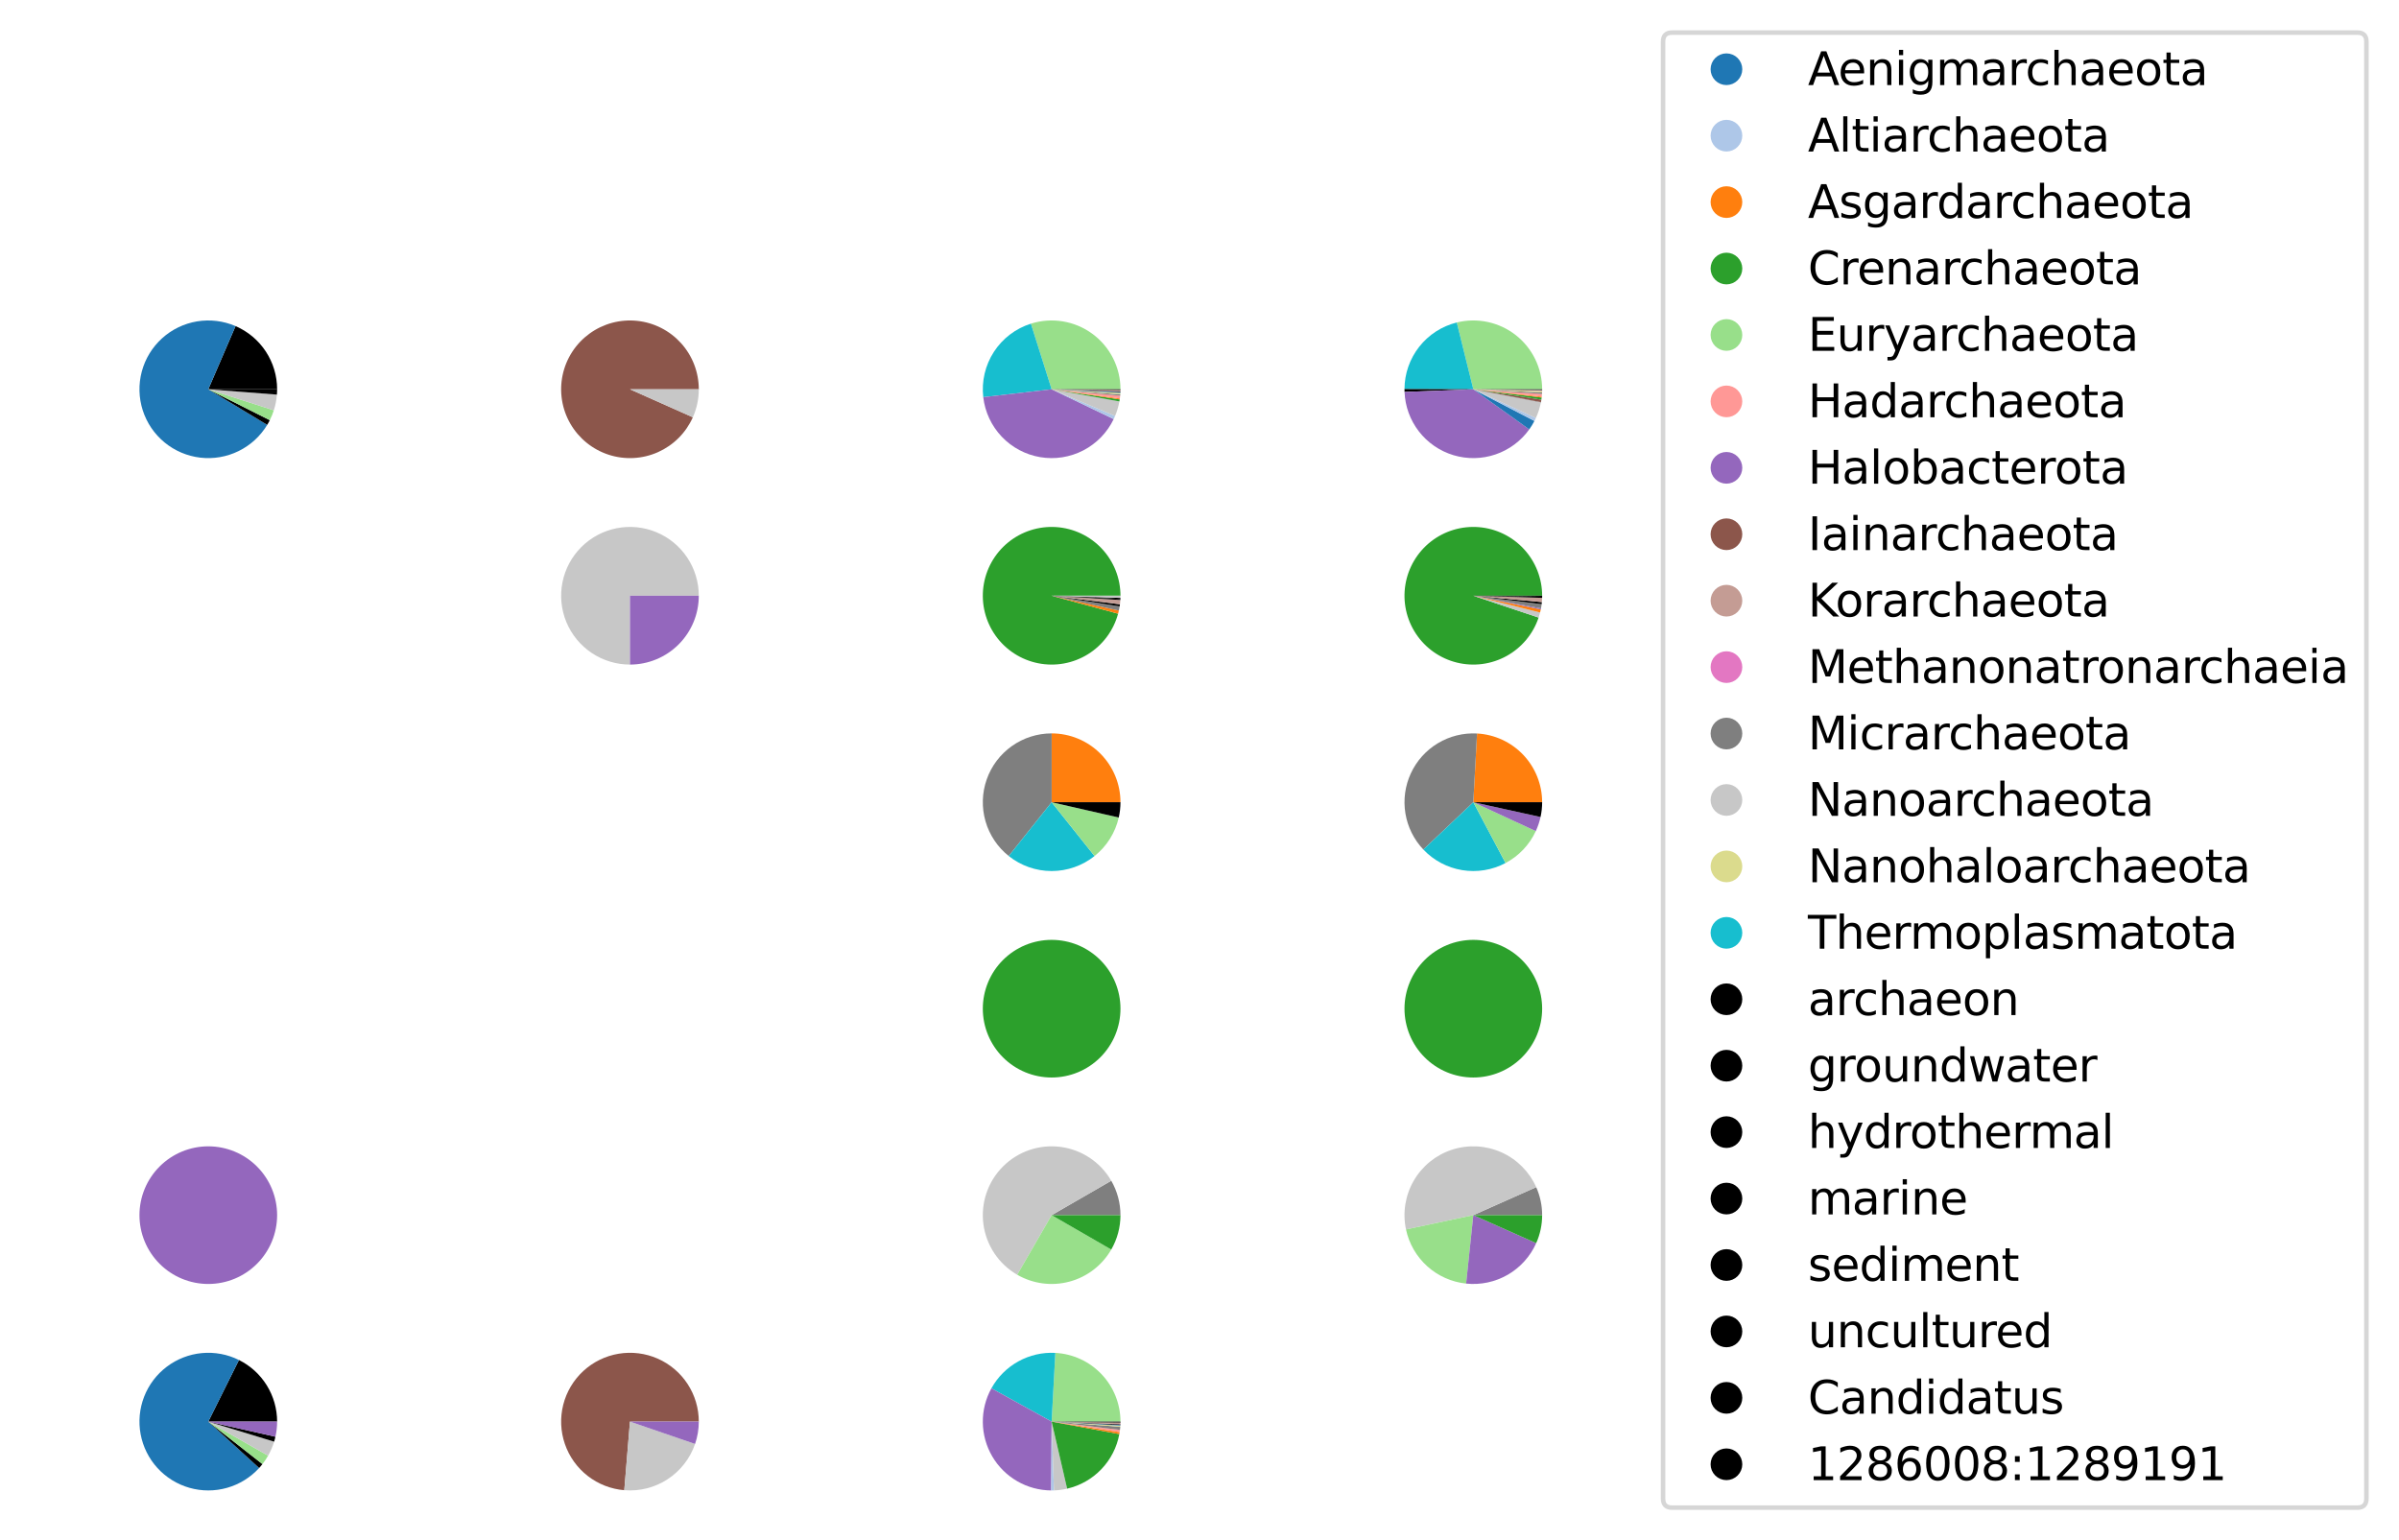 <?xml version="1.0" encoding="utf-8" standalone="no"?>
<!DOCTYPE svg PUBLIC "-//W3C//DTD SVG 1.1//EN"
  "http://www.w3.org/Graphics/SVG/1.1/DTD/svg11.dtd">
<svg height="340.319pt" version="1.1" viewBox="0 0 530.014 340.319" width="530.014pt" xmlns="http://www.w3.org/2000/svg" xmlns:xlink="http://www.w3.org/1999/xlink">
 <defs>
  <style type="text/css">*{stroke-linecap:butt;stroke-linejoin:round;}</style>
 </defs>
 <g id="figure_1">
  <g id="patch_1">
   <path d="M 0 340.319 
L 530.014 340.319 
L 530.014 -0 
L 0 -0 
z
" style="fill:#ffffff;"/>
  </g>
  <g id="axes_1">
   <g id="patch_2">
    <path d="M 61.224 86.015 
C 61.224 83.045 60.354 80.14 58.722 77.659 
C 57.09 75.178 54.767 73.228 52.04 72.052 
L 46.017 86.015 
L 61.224 86.015 
z
"/>
   </g>
   <g id="patch_3">
    <path d="M 52.04 72.052 
C 49.36 70.896 46.402 70.535 43.522 71.014 
C 40.642 71.494 37.961 72.792 35.799 74.754 
C 33.637 76.716 32.085 79.259 31.329 82.079 
C 30.574 84.899 30.646 87.878 31.537 90.658 
C 32.428 93.438 34.102 95.903 36.356 97.758 
C 38.611 99.613 41.352 100.779 44.252 101.118 
C 47.152 101.457 50.088 100.954 52.71 99.669 
C 55.331 98.384 57.528 96.371 59.037 93.872 
L 46.017 86.015 
L 52.04 72.052 
z
" style="fill:#1f77b4;"/>
   </g>
   <g id="patch_4">
    <path d="M 59.037 93.872 
C 59.138 93.704 59.236 93.533 59.331 93.361 
C 59.426 93.189 59.518 93.015 59.606 92.839 
L 46.017 86.015 
L 59.037 93.872 
z
"/>
   </g>
   <g id="patch_5">
    <path d="M 59.606 92.839 
C 59.783 92.488 59.946 92.13 60.094 91.766 
C 60.243 91.402 60.378 91.032 60.498 90.658 
L 46.017 86.015 
L 59.606 92.839 
z
" style="fill:#98df8a;"/>
   </g>
   <g id="patch_6">
    <path d="M 60.498 90.658 
C 60.678 90.096 60.825 89.524 60.939 88.945 
C 61.052 88.366 61.132 87.781 61.178 87.193 
L 46.017 86.015 
L 60.498 90.658 
z
" style="fill:#c7c7c7;"/>
   </g>
   <g id="patch_7">
    <path d="M 61.178 87.193 
C 61.193 86.997 61.205 86.801 61.212 86.604 
C 61.22 86.408 61.224 86.211 61.224 86.015 
L 46.017 86.015 
L 61.178 87.193 
z
"/>
   </g>
   <g id="matplotlib.axis_1"/>
   <g id="matplotlib.axis_2"/>
  </g>
  <g id="axes_2">
   <g id="patch_8">
    <path d="M 154.386 86.015 
C 154.386 84.152 154.043 82.305 153.376 80.565 
C 152.708 78.826 151.726 77.224 150.48 75.84 
C 149.233 74.455 147.743 73.312 146.083 72.466 
C 144.423 71.62 142.621 71.086 140.769 70.892 
C 138.916 70.697 137.043 70.844 135.243 71.326 
C 133.444 71.809 131.748 72.617 130.241 73.713 
C 128.734 74.808 127.441 76.17 126.426 77.733 
C 125.411 79.295 124.692 81.031 124.305 82.853 
C 123.918 84.675 123.869 86.553 124.16 88.394 
C 124.451 90.234 125.079 92.005 126.01 93.618 
C 126.942 95.231 128.162 96.66 129.609 97.832 
C 131.057 99.005 132.708 99.901 134.48 100.477 
C 136.252 101.053 138.115 101.298 139.975 101.2 
C 141.835 101.103 143.662 100.664 145.364 99.906 
C 147.066 99.149 148.614 98.085 149.932 96.767 
C 151.249 95.45 152.313 93.902 153.071 92.2 
L 139.179 86.015 
L 154.386 86.015 
z
" style="fill:#8c564b;"/>
   </g>
   <g id="patch_9">
    <path d="M 153.071 92.2 
C 153.503 91.229 153.832 90.216 154.053 89.176 
C 154.274 88.137 154.386 87.077 154.386 86.015 
L 139.179 86.015 
L 153.071 92.2 
z
" style="fill:#c7c7c7;"/>
   </g>
   <g id="matplotlib.axis_3"/>
   <g id="matplotlib.axis_4"/>
  </g>
  <g id="axes_3">
   <g id="patch_10">
    <path d="M 247.547 86.015 
C 247.547 83.625 246.984 81.269 245.904 79.138 
C 244.823 77.007 243.255 75.16 241.328 73.748 
C 239.4 72.336 237.167 71.398 234.809 71.01 
C 232.452 70.622 230.035 70.795 227.757 71.516 
L 232.341 86.015 
L 247.547 86.015 
z
" style="fill:#98df8a;"/>
   </g>
   <g id="patch_11">
    <path d="M 227.757 71.516 
C 224.391 72.58 221.499 74.783 219.579 77.746 
C 217.66 80.709 216.83 84.249 217.234 87.756 
L 232.341 86.015 
L 227.757 71.516 
z
" style="fill:#17becf;"/>
   </g>
   <g id="patch_12">
    <path d="M 217.234 87.756 
C 217.612 91.031 219.044 94.095 221.314 96.486 
C 223.584 98.876 226.571 100.465 229.821 101.011 
C 233.072 101.557 236.414 101.032 239.34 99.514 
C 242.267 97.997 244.622 95.569 246.049 92.597 
L 232.341 86.015 
L 217.234 87.756 
z
" style="fill:#9467bd;"/>
   </g>
   <g id="patch_13">
    <path d="M 246.049 92.597 
C 246.104 92.483 246.157 92.368 246.209 92.252 
C 246.261 92.137 246.312 92.021 246.361 91.904 
L 232.341 86.015 
L 246.049 92.597 
z
" style="fill:#aec7e8;"/>
   </g>
   <g id="patch_14">
    <path d="M 246.361 91.904 
C 246.577 91.389 246.765 90.862 246.923 90.326 
C 247.082 89.79 247.211 89.246 247.309 88.696 
L 232.341 86.015 
L 246.361 91.904 
z
" style="fill:#c7c7c7;"/>
   </g>
   <g id="patch_15">
    <path d="M 247.309 88.696 
C 247.322 88.622 247.335 88.548 247.347 88.475 
C 247.359 88.401 247.371 88.327 247.382 88.253 
L 232.341 86.015 
L 247.309 88.696 
z
" style="fill:#2ca02c;"/>
   </g>
   <g id="patch_16">
    <path d="M 247.382 88.253 
C 247.387 88.218 247.392 88.184 247.397 88.15 
C 247.401 88.116 247.406 88.082 247.411 88.047 
L 232.341 86.015 
L 247.382 88.253 
z
" style="fill:#ff7f0e;"/>
   </g>
   <g id="patch_17">
    <path d="M 247.411 88.047 
C 247.425 87.945 247.437 87.842 247.449 87.739 
C 247.461 87.636 247.472 87.533 247.481 87.429 
L 232.341 86.015 
L 247.411 88.047 
z
" style="fill:#ff9896;"/>
   </g>
   <g id="patch_18">
    <path d="M 247.481 87.429 
C 247.486 87.378 247.491 87.326 247.495 87.275 
C 247.499 87.223 247.503 87.171 247.507 87.12 
L 232.341 86.015 
L 247.481 87.429 
z
" style="fill:#7f7f7f;"/>
   </g>
   <g id="patch_19">
    <path d="M 247.507 87.12 
C 247.511 87.068 247.514 87.016 247.518 86.964 
C 247.521 86.913 247.524 86.861 247.527 86.809 
L 232.341 86.015 
L 247.507 87.12 
z
" style="fill:#dbdb8d;"/>
   </g>
   <g id="patch_20">
    <path d="M 247.527 86.809 
C 247.528 86.78 247.529 86.752 247.531 86.723 
C 247.532 86.694 247.533 86.665 247.535 86.637 
L 232.341 86.015 
L 247.527 86.809 
z
" style="fill:#1f77b4;"/>
   </g>
   <g id="patch_21">
    <path d="M 247.535 86.637 
C 247.535 86.614 247.536 86.591 247.537 86.568 
C 247.538 86.544 247.539 86.521 247.54 86.498 
L 232.341 86.015 
L 247.535 86.637 
z
"/>
   </g>
   <g id="patch_22">
    <path d="M 247.54 86.498 
C 247.54 86.493 247.54 86.487 247.54 86.481 
C 247.54 86.475 247.54 86.47 247.541 86.464 
L 232.341 86.015 
L 247.54 86.498 
z
" style="fill:#e377c2;"/>
   </g>
   <g id="patch_23">
    <path d="M 247.541 86.464 
C 247.541 86.435 247.542 86.406 247.543 86.378 
C 247.544 86.349 247.544 86.32 247.545 86.291 
L 232.341 86.015 
L 247.541 86.464 
z
" style="fill:#c49c94;"/>
   </g>
   <g id="patch_24">
    <path d="M 247.545 86.291 
C 247.545 86.274 247.545 86.257 247.546 86.239 
C 247.546 86.222 247.546 86.205 247.546 86.188 
L 232.341 86.015 
L 247.545 86.291 
z
" style="fill:#8c564b;"/>
   </g>
   <g id="patch_25">
    <path d="M 247.546 86.188 
C 247.546 86.182 247.546 86.176 247.546 86.17 
C 247.547 86.164 247.547 86.159 247.547 86.153 
L 232.341 86.015 
L 247.546 86.188 
z
"/>
   </g>
   <g id="patch_26">
    <path d="M 247.547 86.153 
C 247.547 86.147 247.547 86.141 247.547 86.136 
C 247.547 86.13 247.547 86.124 247.547 86.118 
L 232.341 86.015 
L 247.547 86.153 
z
"/>
   </g>
   <g id="patch_27">
    <path d="M 247.547 86.118 
C 247.547 86.107 247.547 86.095 247.547 86.084 
C 247.547 86.072 247.547 86.061 247.547 86.049 
L 232.341 86.015 
L 247.547 86.118 
z
"/>
   </g>
   <g id="patch_28">
    <path d="M 247.547 86.049 
C 247.547 86.044 247.547 86.038 247.547 86.032 
C 247.547 86.026 247.547 86.021 247.547 86.015 
L 232.341 86.015 
L 247.547 86.049 
z
"/>
   </g>
   <g id="matplotlib.axis_5"/>
   <g id="matplotlib.axis_6"/>
  </g>
  <g id="axes_4">
   <g id="patch_29">
    <path d="M 340.709 86.015 
C 340.709 83.707 340.184 81.429 339.173 79.354 
C 338.162 77.279 336.692 75.462 334.874 74.039 
C 333.056 72.617 330.938 71.627 328.682 71.144 
C 326.425 70.662 324.087 70.699 321.847 71.254 
L 325.503 86.015 
L 340.709 86.015 
z
" style="fill:#98df8a;"/>
   </g>
   <g id="patch_30">
    <path d="M 321.847 71.254 
C 318.558 72.069 315.635 73.959 313.542 76.624 
C 311.45 79.288 310.307 82.577 310.296 85.965 
L 325.503 86.015 
L 321.847 71.254 
z
" style="fill:#17becf;"/>
   </g>
   <g id="patch_31">
    <path d="M 310.296 85.965 
C 310.296 86.07 310.297 86.175 310.299 86.28 
C 310.3 86.385 310.303 86.49 310.307 86.595 
L 325.503 86.015 
L 310.296 85.965 
z
"/>
   </g>
   <g id="patch_32">
    <path d="M 310.307 86.595 
C 310.428 89.762 311.537 92.814 313.476 95.321 
C 315.416 97.827 318.091 99.666 321.127 100.578 
C 324.162 101.49 327.408 101.431 330.408 100.408 
C 333.408 99.386 336.014 97.451 337.861 94.875 
L 325.503 86.015 
L 310.307 86.595 
z
" style="fill:#9467bd;"/>
   </g>
   <g id="patch_33">
    <path d="M 337.861 94.875 
C 338.074 94.578 338.276 94.274 338.467 93.963 
C 338.657 93.651 338.837 93.333 339.005 93.009 
L 325.503 86.015 
L 337.861 94.875 
z
" style="fill:#1f77b4;"/>
   </g>
   <g id="patch_34">
    <path d="M 339.005 93.009 
C 339.061 92.901 339.116 92.792 339.169 92.683 
C 339.222 92.574 339.274 92.464 339.325 92.353 
L 325.503 86.015 
L 339.005 93.009 
z
" style="fill:#aec7e8;"/>
   </g>
   <g id="patch_35">
    <path d="M 339.325 92.353 
C 339.579 91.8 339.799 91.232 339.985 90.652 
C 340.17 90.073 340.321 89.482 340.436 88.885 
L 325.503 86.015 
L 339.325 92.353 
z
" style="fill:#c7c7c7;"/>
   </g>
   <g id="patch_36">
    <path d="M 340.436 88.885 
C 340.437 88.879 340.438 88.874 340.439 88.868 
C 340.44 88.863 340.441 88.858 340.442 88.852 
L 325.503 86.015 
L 340.436 88.885 
z
"/>
   </g>
   <g id="patch_37">
    <path d="M 340.442 88.852 
C 340.46 88.76 340.476 88.667 340.492 88.574 
C 340.508 88.482 340.523 88.389 340.537 88.296 
L 325.503 86.015 
L 340.442 88.852 
z
" style="fill:#8c564b;"/>
   </g>
   <g id="patch_38">
    <path d="M 340.537 88.296 
C 340.549 88.219 340.56 88.143 340.57 88.066 
C 340.58 87.989 340.59 87.913 340.6 87.836 
L 325.503 86.015 
L 340.537 88.296 
z
" style="fill:#2ca02c;"/>
   </g>
   <g id="patch_39">
    <path d="M 340.6 87.836 
C 340.604 87.803 340.607 87.77 340.611 87.737 
C 340.615 87.704 340.619 87.671 340.622 87.638 
L 325.503 86.015 
L 340.6 87.836 
z
" style="fill:#ff7f0e;"/>
   </g>
   <g id="patch_40">
    <path d="M 340.622 87.638 
C 340.633 87.539 340.642 87.44 340.651 87.341 
C 340.66 87.241 340.667 87.142 340.674 87.043 
L 325.503 86.015 
L 340.622 87.638 
z
" style="fill:#ff9896;"/>
   </g>
   <g id="patch_41">
    <path d="M 340.674 87.043 
C 340.678 86.988 340.681 86.932 340.685 86.877 
C 340.688 86.822 340.691 86.767 340.693 86.711 
L 325.503 86.015 
L 340.674 87.043 
z
" style="fill:#7f7f7f;"/>
   </g>
   <g id="patch_42">
    <path d="M 340.693 86.711 
C 340.695 86.662 340.697 86.612 340.699 86.562 
C 340.701 86.512 340.702 86.463 340.704 86.413 
L 325.503 86.015 
L 340.693 86.711 
z
" style="fill:#dbdb8d;"/>
   </g>
   <g id="patch_43">
    <path d="M 340.704 86.413 
C 340.704 86.407 340.704 86.402 340.704 86.396 
C 340.704 86.391 340.704 86.385 340.705 86.38 
L 325.503 86.015 
L 340.704 86.413 
z
" style="fill:#e377c2;"/>
   </g>
   <g id="patch_44">
    <path d="M 340.705 86.38 
C 340.705 86.352 340.706 86.324 340.706 86.297 
C 340.707 86.269 340.707 86.242 340.708 86.214 
L 325.503 86.015 
L 340.705 86.38 
z
" style="fill:#c49c94;"/>
   </g>
   <g id="patch_45">
    <path d="M 340.708 86.214 
C 340.708 86.208 340.708 86.203 340.708 86.197 
C 340.708 86.192 340.708 86.186 340.708 86.181 
L 325.503 86.015 
L 340.708 86.214 
z
"/>
   </g>
   <g id="patch_46">
    <path d="M 340.708 86.181 
C 340.708 86.175 340.708 86.17 340.708 86.164 
C 340.708 86.159 340.708 86.153 340.708 86.147 
L 325.503 86.015 
L 340.708 86.181 
z
"/>
   </g>
   <g id="patch_47">
    <path d="M 340.708 86.147 
C 340.708 86.142 340.709 86.136 340.709 86.131 
C 340.709 86.125 340.709 86.12 340.709 86.114 
L 325.503 86.015 
L 340.708 86.147 
z
"/>
   </g>
   <g id="patch_48">
    <path d="M 340.709 86.114 
C 340.709 86.103 340.709 86.092 340.709 86.081 
C 340.709 86.07 340.709 86.059 340.709 86.048 
L 325.503 86.015 
L 340.709 86.114 
z
"/>
   </g>
   <g id="patch_49">
    <path d="M 340.709 86.048 
C 340.709 86.042 340.709 86.037 340.709 86.031 
C 340.709 86.026 340.709 86.02 340.709 86.015 
L 325.503 86.015 
L 340.709 86.048 
z
"/>
   </g>
   <g id="matplotlib.axis_7"/>
   <g id="matplotlib.axis_8"/>
  </g>
  <g id="axes_5"/>
  <g id="axes_6">
   <g id="patch_50">
    <path d="M 154.386 131.634 
C 154.386 128.627 153.493 125.686 151.823 123.186 
C 150.152 120.685 147.777 118.736 144.998 117.585 
C 142.22 116.434 139.162 116.133 136.213 116.72 
C 133.263 117.306 130.553 118.755 128.427 120.881 
C 126.3 123.008 124.852 125.718 124.265 128.667 
C 123.678 131.617 123.979 134.675 125.13 137.453 
C 126.281 140.231 128.231 142.607 130.731 144.278 
C 133.231 145.948 136.172 146.84 139.179 146.84 
L 139.179 131.634 
L 154.386 131.634 
z
" style="fill:#c7c7c7;"/>
   </g>
   <g id="patch_51">
    <path d="M 139.179 146.84 
C 143.211 146.84 147.081 145.237 149.932 142.386 
C 152.782 139.536 154.386 135.665 154.386 131.634 
L 139.179 131.634 
L 139.179 146.84 
z
" style="fill:#9467bd;"/>
   </g>
   <g id="matplotlib.axis_9"/>
   <g id="matplotlib.axis_10"/>
  </g>
  <g id="axes_7">
   <g id="patch_52">
    <path d="M 247.547 131.634 
C 247.547 129.721 247.186 127.826 246.484 126.047 
C 245.781 124.268 244.749 122.638 243.442 121.242 
C 242.135 119.845 240.576 118.708 238.847 117.89 
C 237.119 117.072 235.251 116.587 233.343 116.461 
C 231.434 116.335 229.519 116.57 227.698 117.154 
C 225.877 117.738 224.182 118.66 222.703 119.872 
C 221.223 121.084 219.986 122.565 219.055 124.236 
C 218.125 125.907 217.518 127.739 217.266 129.634 
C 217.015 131.53 217.123 133.457 217.586 135.313 
C 218.049 137.168 218.858 138.92 219.97 140.476 
C 221.082 142.032 222.478 143.365 224.084 144.403 
C 225.69 145.442 227.477 146.168 229.353 146.544 
C 231.228 146.92 233.157 146.938 235.039 146.599 
C 236.922 146.26 238.723 145.568 240.349 144.561 
C 241.975 143.554 243.396 142.249 244.538 140.715 
C 245.68 139.18 246.523 137.445 247.021 135.598 
L 232.341 131.634 
L 247.547 131.634 
z
" style="fill:#2ca02c;"/>
   </g>
   <g id="patch_53">
    <path d="M 247.021 135.598 
C 247.052 135.484 247.082 135.37 247.11 135.255 
C 247.138 135.141 247.165 135.026 247.19 134.911 
L 232.341 131.634 
L 247.021 135.598 
z
" style="fill:#ff7f0e;"/>
   </g>
   <g id="patch_54">
    <path d="M 247.19 134.911 
C 247.224 134.757 247.255 134.603 247.285 134.449 
C 247.314 134.294 247.34 134.139 247.365 133.984 
L 232.341 131.634 
L 247.19 134.911 
z
" style="fill:#7f7f7f;"/>
   </g>
   <g id="patch_55">
    <path d="M 247.365 133.984 
C 247.377 133.906 247.388 133.828 247.399 133.75 
C 247.41 133.672 247.421 133.594 247.43 133.516 
L 232.341 131.634 
L 247.365 133.984 
z
"/>
   </g>
   <g id="patch_56">
    <path d="M 247.43 133.516 
C 247.45 133.36 247.467 133.204 247.481 133.047 
C 247.496 132.891 247.508 132.734 247.518 132.577 
L 232.341 131.634 
L 247.43 133.516 
z
" style="fill:#c49c94;"/>
   </g>
   <g id="patch_57">
    <path d="M 247.518 132.577 
C 247.52 132.538 247.523 132.499 247.525 132.459 
C 247.527 132.42 247.529 132.381 247.531 132.341 
L 232.341 131.634 
L 247.518 132.577 
z
"/>
   </g>
   <g id="patch_58">
    <path d="M 247.531 132.341 
C 247.533 132.302 247.534 132.263 247.536 132.224 
C 247.537 132.184 247.539 132.145 247.54 132.106 
L 232.341 131.634 
L 247.531 132.341 
z
"/>
   </g>
   <g id="patch_59">
    <path d="M 247.54 132.106 
C 247.542 132.027 247.544 131.948 247.545 131.87 
C 247.547 131.791 247.547 131.713 247.547 131.634 
L 232.341 131.634 
L 247.54 132.106 
z
" style="fill:#c7c7c7;"/>
   </g>
   <g id="matplotlib.axis_11"/>
   <g id="matplotlib.axis_12"/>
  </g>
  <g id="axes_8">
   <g id="patch_60">
    <path d="M 340.709 131.634 
C 340.709 129.74 340.355 127.863 339.666 126.099 
C 338.977 124.335 337.964 122.716 336.68 121.324 
C 335.396 119.932 333.863 118.792 332.16 117.963 
C 330.458 117.133 328.615 116.63 326.728 116.477 
C 324.84 116.324 322.941 116.526 321.127 117.071 
C 319.313 117.616 317.617 118.495 316.126 119.662 
C 314.635 120.83 313.376 122.266 312.412 123.896 
C 311.448 125.527 310.798 127.323 310.494 129.192 
C 310.189 131.061 310.237 132.971 310.634 134.822 
C 311.031 136.674 311.771 138.435 312.815 140.015 
C 313.858 141.595 315.188 142.967 316.735 144.059 
C 318.283 145.15 320.021 145.944 321.859 146.397 
C 323.698 146.851 325.605 146.957 327.483 146.711 
C 329.36 146.464 331.175 145.869 332.834 144.956 
C 334.494 144.043 335.968 142.828 337.181 141.374 
C 338.393 139.919 339.324 138.251 339.925 136.455 
L 325.503 131.634 
L 340.709 131.634 
z
" style="fill:#2ca02c;"/>
   </g>
   <g id="patch_61">
    <path d="M 339.925 136.455 
C 339.986 136.27 340.044 136.085 340.099 135.898 
C 340.154 135.711 340.205 135.523 340.252 135.334 
L 325.503 131.634 
L 339.925 136.455 
z
" style="fill:#c7c7c7;"/>
   </g>
   <g id="patch_62">
    <path d="M 340.252 135.334 
C 340.28 135.221 340.307 135.107 340.333 134.993 
C 340.359 134.879 340.384 134.765 340.407 134.651 
L 325.503 131.634 
L 340.252 135.334 
z
" style="fill:#ff7f0e;"/>
   </g>
   <g id="patch_63">
    <path d="M 340.407 134.651 
C 340.414 134.613 340.422 134.574 340.43 134.536 
C 340.437 134.498 340.444 134.46 340.451 134.421 
L 325.503 131.634 
L 340.407 134.651 
z
" style="fill:#9467bd;"/>
   </g>
   <g id="patch_64">
    <path d="M 340.451 134.421 
C 340.48 134.268 340.506 134.115 340.53 133.961 
C 340.554 133.807 340.575 133.653 340.594 133.498 
L 325.503 131.634 
L 340.451 134.421 
z
" style="fill:#7f7f7f;"/>
   </g>
   <g id="patch_65">
    <path d="M 340.594 133.498 
C 340.604 133.421 340.613 133.343 340.621 133.266 
C 340.63 133.189 340.637 133.111 340.644 133.034 
L 325.503 131.634 
L 340.594 133.498 
z
"/>
   </g>
   <g id="patch_66">
    <path d="M 340.644 133.034 
C 340.659 132.879 340.671 132.723 340.68 132.568 
C 340.69 132.412 340.697 132.257 340.702 132.101 
L 325.503 131.634 
L 340.644 133.034 
z
" style="fill:#c49c94;"/>
   </g>
   <g id="patch_67">
    <path d="M 340.702 132.101 
C 340.703 132.062 340.704 132.023 340.705 131.984 
C 340.706 131.945 340.707 131.906 340.707 131.868 
L 325.503 131.634 
L 340.702 132.101 
z
"/>
   </g>
   <g id="patch_68">
    <path d="M 340.707 131.868 
C 340.708 131.829 340.708 131.79 340.709 131.751 
C 340.709 131.712 340.709 131.673 340.709 131.634 
L 325.503 131.634 
L 340.707 131.868 
z
"/>
   </g>
   <g id="matplotlib.axis_13"/>
   <g id="matplotlib.axis_14"/>
  </g>
  <g id="axes_9"/>
  <g id="axes_10"/>
  <g id="axes_11">
   <g id="patch_69">
    <path d="M 247.547 177.253 
C 247.547 173.222 245.944 169.351 243.093 166.501 
C 240.243 163.65 236.372 162.047 232.341 162.047 
L 232.341 177.253 
L 247.547 177.253 
z
" style="fill:#ff7f0e;"/>
   </g>
   <g id="patch_70">
    <path d="M 232.341 162.047 
C 229.188 162.047 226.112 163.027 223.541 164.851 
C 220.97 166.676 219.029 169.255 217.988 172.231 
C 216.947 175.206 216.856 178.433 217.729 181.463 
C 218.602 184.492 220.395 187.176 222.86 189.142 
L 232.341 177.253 
L 232.341 162.047 
z
" style="fill:#7f7f7f;"/>
   </g>
   <g id="patch_71">
    <path d="M 222.86 189.142 
C 225.553 191.289 228.897 192.46 232.341 192.46 
C 235.785 192.46 239.129 191.289 241.822 189.142 
L 232.341 177.253 
L 222.86 189.142 
z
" style="fill:#17becf;"/>
   </g>
   <g id="patch_72">
    <path d="M 241.822 189.142 
C 243.159 188.076 244.307 186.791 245.216 185.343 
C 246.126 183.895 246.785 182.304 247.166 180.637 
L 232.341 177.253 
L 241.822 189.142 
z
" style="fill:#98df8a;"/>
   </g>
   <g id="patch_73">
    <path d="M 247.166 180.637 
C 247.293 180.082 247.388 179.521 247.452 178.956 
C 247.515 178.39 247.547 177.822 247.547 177.253 
L 232.341 177.253 
L 247.166 180.637 
z
"/>
   </g>
   <g id="matplotlib.axis_15"/>
   <g id="matplotlib.axis_16"/>
  </g>
  <g id="axes_12">
   <g id="patch_74">
    <path d="M 340.709 177.253 
C 340.709 173.364 339.217 169.619 336.542 166.796 
C 333.868 163.972 330.209 162.28 326.326 162.069 
L 325.503 177.253 
L 340.709 177.253 
z
" style="fill:#ff7f0e;"/>
   </g>
   <g id="patch_75">
    <path d="M 326.326 162.069 
C 323.288 161.904 320.27 162.655 317.663 164.223 
C 315.056 165.792 312.979 168.107 311.702 170.868 
C 310.424 173.629 310.004 176.711 310.497 179.713 
C 310.989 182.715 312.371 185.502 314.463 187.711 
L 325.503 177.253 
L 326.326 162.069 
z
" style="fill:#7f7f7f;"/>
   </g>
   <g id="patch_76">
    <path d="M 314.463 187.711 
C 316.748 190.123 319.763 191.722 323.042 192.259 
C 326.322 192.797 329.689 192.245 332.625 190.688 
L 325.503 177.253 
L 314.463 187.711 
z
" style="fill:#17becf;"/>
   </g>
   <g id="patch_77">
    <path d="M 332.625 190.688 
C 334.084 189.915 335.407 188.909 336.542 187.711 
C 337.678 186.512 338.61 185.137 339.304 183.638 
L 325.503 177.253 
L 332.625 190.688 
z
" style="fill:#98df8a;"/>
   </g>
   <g id="patch_78">
    <path d="M 339.304 183.638 
C 339.534 183.14 339.738 182.629 339.913 182.109 
C 340.088 181.588 340.235 181.058 340.353 180.522 
L 325.503 177.253 
L 339.304 183.638 
z
" style="fill:#9467bd;"/>
   </g>
   <g id="patch_79">
    <path d="M 340.353 180.522 
C 340.472 179.986 340.56 179.443 340.62 178.897 
C 340.679 178.351 340.709 177.802 340.709 177.253 
L 325.503 177.253 
L 340.353 180.522 
z
"/>
   </g>
   <g id="matplotlib.axis_17"/>
   <g id="matplotlib.axis_18"/>
  </g>
  <g id="axes_13"/>
  <g id="axes_14"/>
  <g id="axes_15">
   <g id="patch_80">
    <path d="M 247.547 222.872 
C 247.547 220.875 247.154 218.898 246.39 217.053 
C 245.626 215.208 244.505 213.532 243.093 212.12 
C 241.681 210.708 240.005 209.588 238.16 208.823 
C 236.315 208.059 234.338 207.666 232.341 207.666 
C 230.344 207.666 228.367 208.059 226.522 208.823 
C 224.677 209.588 223 210.708 221.588 212.12 
C 220.176 213.532 219.056 215.208 218.292 217.053 
C 217.528 218.898 217.134 220.875 217.134 222.872 
C 217.134 224.869 217.528 226.847 218.292 228.692 
C 219.056 230.536 220.176 232.213 221.588 233.625 
C 223 235.037 224.677 236.157 226.522 236.921 
C 228.367 237.685 230.344 238.079 232.341 238.079 
C 234.338 238.079 236.315 237.685 238.16 236.921 
C 240.005 236.157 241.681 235.037 243.093 233.625 
C 244.505 232.213 245.626 230.536 246.39 228.692 
C 247.154 226.847 247.547 224.869 247.547 222.872 
M 232.341 222.872 
M 247.547 222.872 
z
" style="fill:#2ca02c;"/>
   </g>
   <g id="matplotlib.axis_19"/>
   <g id="matplotlib.axis_20"/>
  </g>
  <g id="axes_16">
   <g id="patch_81">
    <path d="M 340.709 222.872 
C 340.709 220.875 340.316 218.898 339.551 217.053 
C 338.787 215.208 337.667 213.532 336.255 212.12 
C 334.843 210.708 333.167 209.588 331.322 208.823 
C 329.477 208.059 327.499 207.666 325.503 207.666 
C 323.506 207.666 321.528 208.059 319.683 208.823 
C 317.838 209.588 316.162 210.708 314.75 212.12 
C 313.338 213.532 312.218 215.208 311.454 217.053 
C 310.69 218.898 310.296 220.875 310.296 222.872 
C 310.296 224.869 310.69 226.847 311.454 228.692 
C 312.218 230.536 313.338 232.213 314.75 233.625 
C 316.162 235.037 317.838 236.157 319.683 236.921 
C 321.528 237.685 323.506 238.079 325.503 238.079 
C 327.499 238.079 329.477 237.685 331.322 236.921 
C 333.167 236.157 334.843 235.037 336.255 233.625 
C 337.667 232.213 338.787 230.536 339.551 228.692 
C 340.316 226.847 340.709 224.869 340.709 222.872 
M 325.503 222.872 
M 340.709 222.872 
z
" style="fill:#2ca02c;"/>
   </g>
   <g id="matplotlib.axis_21"/>
   <g id="matplotlib.axis_22"/>
  </g>
  <g id="axes_17">
   <g id="patch_82">
    <path d="M 61.224 268.492 
C 61.224 266.495 60.83 264.517 60.066 262.672 
C 59.302 260.827 58.182 259.151 56.77 257.739 
C 55.358 256.327 53.682 255.207 51.837 254.443 
C 49.992 253.678 48.014 253.285 46.017 253.285 
C 44.021 253.285 42.043 253.678 40.198 254.443 
C 38.353 255.207 36.677 256.327 35.265 257.739 
C 33.853 259.151 32.733 260.827 31.969 262.672 
C 31.204 264.517 30.811 266.495 30.811 268.492 
C 30.811 270.488 31.204 272.466 31.969 274.311 
C 32.733 276.156 33.853 277.832 35.265 279.244 
C 36.677 280.656 38.353 281.776 40.198 282.54 
C 42.043 283.305 44.021 283.698 46.017 283.698 
C 48.014 283.698 49.992 283.305 51.837 282.54 
C 53.682 281.776 55.358 280.656 56.77 279.244 
C 58.182 277.832 59.302 276.156 60.066 274.311 
C 60.83 272.466 61.224 270.488 61.224 268.492 
M 46.017 268.492 
M 61.224 268.492 
z
" style="fill:#9467bd;"/>
   </g>
   <g id="matplotlib.axis_23"/>
   <g id="matplotlib.axis_24"/>
  </g>
  <g id="axes_18"/>
  <g id="axes_19">
   <g id="patch_83">
    <path d="M 247.547 268.492 
C 247.547 267.163 247.373 265.839 247.029 264.556 
C 246.685 263.272 246.174 262.039 245.51 260.888 
L 232.341 268.492 
L 247.547 268.492 
z
" style="fill:#7f7f7f;"/>
   </g>
   <g id="patch_84">
    <path d="M 245.51 260.888 
C 244.344 258.868 242.728 257.144 240.789 255.848 
C 238.85 254.552 236.638 253.72 234.326 253.415 
C 232.013 253.111 229.662 253.342 227.453 254.092 
C 225.244 254.842 223.238 256.09 221.588 257.739 
C 219.939 259.388 218.691 261.395 217.941 263.604 
C 217.192 265.812 216.96 268.164 217.265 270.476 
C 217.569 272.789 218.401 275 219.697 276.94 
C 220.993 278.879 222.718 280.494 224.738 281.661 
L 232.341 268.492 
L 245.51 260.888 
z
" style="fill:#c7c7c7;"/>
   </g>
   <g id="patch_85">
    <path d="M 224.738 281.661 
C 228.229 283.676 232.383 284.223 236.277 283.18 
C 240.171 282.136 243.494 279.586 245.51 276.095 
L 232.341 268.492 
L 224.738 281.661 
z
" style="fill:#98df8a;"/>
   </g>
   <g id="patch_86">
    <path d="M 245.51 276.095 
C 246.174 274.944 246.685 273.711 247.029 272.427 
C 247.373 271.144 247.547 269.82 247.547 268.492 
L 232.341 268.492 
L 245.51 276.095 
z
" style="fill:#2ca02c;"/>
   </g>
   <g id="matplotlib.axis_25"/>
   <g id="matplotlib.axis_26"/>
  </g>
  <g id="axes_20">
   <g id="patch_87">
    <path d="M 340.709 268.492 
C 340.709 267.429 340.598 266.369 340.377 265.33 
C 340.156 264.291 339.827 263.277 339.394 262.307 
L 325.503 268.492 
L 340.709 268.492 
z
" style="fill:#7f7f7f;"/>
   </g>
   <g id="patch_88">
    <path d="M 339.394 262.307 
C 337.866 258.875 335.12 256.128 331.688 254.6 
C 328.256 253.072 324.376 252.869 320.804 254.029 
C 317.231 255.19 314.212 257.635 312.333 260.888 
C 310.455 264.142 309.847 267.979 310.629 271.653 
L 325.503 268.492 
L 339.394 262.307 
z
" style="fill:#c7c7c7;"/>
   </g>
   <g id="patch_89">
    <path d="M 310.629 271.653 
C 311.296 274.794 312.941 277.644 315.328 279.792 
C 317.714 281.941 320.72 283.279 323.913 283.615 
L 325.503 268.492 
L 310.629 271.653 
z
" style="fill:#98df8a;"/>
   </g>
   <g id="patch_90">
    <path d="M 323.913 283.615 
C 327.106 283.95 330.325 283.266 333.106 281.661 
C 335.886 280.055 338.088 277.61 339.394 274.677 
L 325.503 268.492 
L 323.913 283.615 
z
" style="fill:#9467bd;"/>
   </g>
   <g id="patch_91">
    <path d="M 339.394 274.677 
C 339.827 273.706 340.156 272.692 340.377 271.653 
C 340.598 270.614 340.709 269.554 340.709 268.492 
L 325.503 268.492 
L 339.394 274.677 
z
" style="fill:#2ca02c;"/>
   </g>
   <g id="matplotlib.axis_27"/>
   <g id="matplotlib.axis_28"/>
  </g>
  <g id="axes_21">
   <g id="patch_92">
    <path d="M 61.224 314.111 
C 61.224 311.283 60.435 308.51 58.946 306.106 
C 57.457 303.701 55.327 301.759 52.795 300.499 
L 46.017 314.111 
L 61.224 314.111 
z
"/>
   </g>
   <g id="patch_93">
    <path d="M 52.795 300.499 
C 50.264 299.238 47.43 298.708 44.614 298.969 
C 41.798 299.23 39.11 300.272 36.853 301.976 
C 34.597 303.68 32.859 305.981 31.838 308.618 
C 30.816 311.255 30.55 314.125 31.07 316.905 
C 31.59 319.685 32.875 322.265 34.78 324.355 
C 36.685 326.445 39.136 327.963 41.856 328.737 
C 44.576 329.511 47.459 329.511 50.179 328.737 
C 52.899 327.963 55.35 326.445 57.255 324.355 
L 46.017 314.111 
L 52.795 300.499 
z
" style="fill:#1f77b4;"/>
   </g>
   <g id="patch_94">
    <path d="M 57.255 324.355 
C 57.381 324.217 57.505 324.076 57.626 323.933 
C 57.747 323.79 57.865 323.645 57.981 323.497 
L 46.017 314.111 
L 57.255 324.355 
z
"/>
   </g>
   <g id="patch_95">
    <path d="M 57.981 323.497 
C 58.212 323.203 58.433 322.899 58.642 322.588 
C 58.85 322.277 59.048 321.958 59.233 321.633 
L 46.017 314.111 
L 57.981 323.497 
z
" style="fill:#98df8a;"/>
   </g>
   <g id="patch_96">
    <path d="M 59.233 321.633 
C 59.511 321.144 59.762 320.64 59.984 320.124 
C 60.207 319.608 60.4 319.08 60.564 318.542 
L 46.017 314.111 
L 59.233 321.633 
z
" style="fill:#c7c7c7;"/>
   </g>
   <g id="patch_97">
    <path d="M 60.564 318.542 
C 60.618 318.363 60.67 318.182 60.718 318.001 
C 60.766 317.82 60.81 317.638 60.851 317.455 
L 46.017 314.111 
L 60.564 318.542 
z
"/>
   </g>
   <g id="patch_98">
    <path d="M 60.851 317.455 
C 60.975 316.907 61.068 316.352 61.13 315.793 
C 61.193 315.235 61.224 314.673 61.224 314.111 
L 46.017 314.111 
L 60.851 317.455 
z
" style="fill:#9467bd;"/>
   </g>
   <g id="matplotlib.axis_29"/>
   <g id="matplotlib.axis_30"/>
  </g>
  <g id="axes_22">
   <g id="patch_99">
    <path d="M 154.386 314.111 
C 154.386 311.157 153.525 308.266 151.909 305.794 
C 150.294 303.321 147.992 301.372 145.287 300.185 
C 142.583 298.999 139.59 298.626 136.676 299.112 
C 133.763 299.598 131.053 300.923 128.88 302.923 
C 126.707 304.924 125.163 307.514 124.438 310.378 
C 123.713 313.241 123.838 316.255 124.797 319.048 
C 125.756 321.842 127.508 324.297 129.839 326.111 
C 132.17 327.925 134.98 329.021 137.923 329.265 
L 139.179 314.111 
L 154.386 314.111 
z
" style="fill:#8c564b;"/>
   </g>
   <g id="patch_100">
    <path d="M 137.923 329.265 
C 141.295 329.545 144.664 328.691 147.496 326.841 
C 150.328 324.991 152.463 322.248 153.562 319.048 
L 139.179 314.111 
L 137.923 329.265 
z
" style="fill:#c7c7c7;"/>
   </g>
   <g id="patch_101">
    <path d="M 153.562 319.048 
C 153.834 318.255 154.04 317.441 154.178 316.614 
C 154.316 315.786 154.386 314.949 154.386 314.111 
L 139.179 314.111 
L 153.562 319.048 
z
" style="fill:#9467bd;"/>
   </g>
   <g id="matplotlib.axis_31"/>
   <g id="matplotlib.axis_32"/>
  </g>
  <g id="axes_23">
   <g id="patch_102">
    <path d="M 247.547 314.111 
C 247.547 310.221 246.054 306.475 243.379 303.651 
C 240.703 300.827 237.043 299.135 233.158 298.926 
L 232.341 314.111 
L 247.547 314.111 
z
" style="fill:#98df8a;"/>
   </g>
   <g id="patch_103">
    <path d="M 233.158 298.926 
C 230.307 298.773 227.469 299.426 224.971 300.81 
C 222.473 302.194 220.415 304.254 219.033 306.753 
L 232.341 314.111 
L 233.158 298.926 
z
" style="fill:#17becf;"/>
   </g>
   <g id="patch_104">
    <path d="M 219.033 306.753 
C 217.757 309.061 217.103 311.661 217.136 314.298 
C 217.168 316.935 217.886 319.518 219.218 321.794 
C 220.551 324.069 222.452 325.96 224.736 327.279 
C 227.019 328.598 229.607 329.3 232.244 329.317 
L 232.341 314.111 
L 219.033 306.753 
z
" style="fill:#9467bd;"/>
   </g>
   <g id="patch_105">
    <path d="M 232.244 329.317 
C 232.345 329.317 232.447 329.317 232.549 329.316 
C 232.65 329.314 232.752 329.312 232.854 329.308 
L 232.341 314.111 
L 232.244 329.317 
z
" style="fill:#aec7e8;"/>
   </g>
   <g id="patch_106">
    <path d="M 232.854 329.308 
C 233.343 329.292 233.832 329.252 234.318 329.188 
C 234.803 329.124 235.286 329.037 235.763 328.927 
L 232.341 314.111 
L 232.854 329.308 
z
" style="fill:#c7c7c7;"/>
   </g>
   <g id="patch_107">
    <path d="M 235.763 328.927 
C 238.651 328.26 241.282 326.763 243.331 324.62 
C 245.38 322.478 246.758 319.783 247.295 316.868 
L 232.341 314.111 
L 235.763 328.927 
z
" style="fill:#2ca02c;"/>
   </g>
   <g id="patch_108">
    <path d="M 247.295 316.868 
C 247.309 316.795 247.321 316.723 247.334 316.65 
C 247.346 316.577 247.358 316.504 247.369 316.431 
L 232.341 314.111 
L 247.295 316.868 
z
" style="fill:#ff7f0e;"/>
   </g>
   <g id="patch_109">
    <path d="M 247.369 316.431 
C 247.382 316.348 247.394 316.266 247.405 316.184 
C 247.417 316.101 247.427 316.019 247.437 315.936 
L 232.341 314.111 
L 247.369 316.431 
z
" style="fill:#ff9896;"/>
   </g>
   <g id="patch_110">
    <path d="M 247.437 315.936 
C 247.451 315.822 247.464 315.707 247.475 315.592 
C 247.486 315.477 247.496 315.362 247.505 315.246 
L 232.341 314.111 
L 247.437 315.936 
z
" style="fill:#7f7f7f;"/>
   </g>
   <g id="patch_111">
    <path d="M 247.505 315.246 
C 247.508 315.205 247.511 315.164 247.514 315.122 
C 247.516 315.081 247.519 315.039 247.521 314.997 
L 232.341 314.111 
L 247.505 315.246 
z
" style="fill:#dbdb8d;"/>
   </g>
   <g id="patch_112">
    <path d="M 247.521 314.997 
C 247.523 314.974 247.524 314.951 247.525 314.928 
C 247.527 314.905 247.528 314.882 247.529 314.859 
L 232.341 314.111 
L 247.521 314.997 
z
" style="fill:#1f77b4;"/>
   </g>
   <g id="patch_113">
    <path d="M 247.529 314.859 
C 247.53 314.831 247.531 314.804 247.533 314.776 
C 247.534 314.748 247.535 314.721 247.536 314.693 
L 232.341 314.111 
L 247.529 314.859 
z
"/>
   </g>
   <g id="patch_114">
    <path d="M 247.536 314.693 
C 247.536 314.688 247.536 314.684 247.537 314.679 
C 247.537 314.674 247.537 314.67 247.537 314.665 
L 232.341 314.111 
L 247.536 314.693 
z
" style="fill:#e377c2;"/>
   </g>
   <g id="patch_115">
    <path d="M 247.537 314.665 
C 247.539 314.624 247.54 314.582 247.541 314.54 
C 247.542 314.499 247.543 314.457 247.544 314.416 
L 232.341 314.111 
L 247.537 314.665 
z
" style="fill:#c49c94;"/>
   </g>
   <g id="patch_116">
    <path d="M 247.544 314.416 
C 247.544 314.402 247.545 314.388 247.545 314.374 
C 247.545 314.36 247.545 314.346 247.546 314.333 
L 232.341 314.111 
L 247.544 314.416 
z
" style="fill:#8c564b;"/>
   </g>
   <g id="patch_117">
    <path d="M 247.546 314.333 
C 247.546 314.328 247.546 314.323 247.546 314.319 
C 247.546 314.314 247.546 314.309 247.546 314.305 
L 232.341 314.111 
L 247.546 314.333 
z
"/>
   </g>
   <g id="patch_118">
    <path d="M 247.546 314.305 
C 247.546 314.3 247.546 314.296 247.546 314.291 
C 247.546 314.286 247.546 314.282 247.546 314.277 
L 232.341 314.111 
L 247.546 314.305 
z
"/>
   </g>
   <g id="patch_119">
    <path d="M 247.546 314.277 
C 247.546 314.268 247.547 314.259 247.547 314.249 
C 247.547 314.24 247.547 314.231 247.547 314.222 
L 232.341 314.111 
L 247.546 314.277 
z
"/>
   </g>
   <g id="patch_120">
    <path d="M 247.547 314.222 
C 247.547 314.217 247.547 314.212 247.547 314.208 
C 247.547 314.203 247.547 314.199 247.547 314.194 
L 232.341 314.111 
L 247.547 314.222 
z
"/>
   </g>
   <g id="patch_121">
    <path d="M 247.547 314.194 
C 247.547 314.185 247.547 314.175 247.547 314.166 
C 247.547 314.157 247.547 314.148 247.547 314.138 
L 232.341 314.111 
L 247.547 314.194 
z
"/>
   </g>
   <g id="patch_122">
    <path d="M 247.547 314.138 
C 247.547 314.134 247.547 314.129 247.547 314.125 
C 247.547 314.12 247.547 314.115 247.547 314.111 
L 232.341 314.111 
L 247.547 314.138 
z
"/>
   </g>
   <g id="matplotlib.axis_33"/>
   <g id="matplotlib.axis_34"/>
  </g>
  <g id="axes_24">
   <g id="legend_1">
    <g id="patch_123">
     <path d="M 369.425 333.119 
L 520.814 333.119 
Q 522.814 333.119 522.814 331.119 
L 522.814 9.2 
Q 522.814 7.2 520.814 7.2 
L 369.425 7.2 
Q 367.425 7.2 367.425 9.2 
L 367.425 331.119 
Q 367.425 333.119 369.425 333.119 
z
" style="fill:#ffffff;opacity:0.8;stroke:#cccccc;stroke-linejoin:miter;"/>
    </g>
    <g id="line2d_1"/>
    <g id="line2d_2">
     <defs>
      <path d="M 0 3 
C 0.796 3 1.559 2.684 2.121 2.121 
C 2.684 1.559 3 0.796 3 0 
C 3 -0.796 2.684 -1.559 2.121 -2.121 
C 1.559 -2.684 0.796 -3 0 -3 
C -0.796 -3 -1.559 -2.684 -2.121 -2.121 
C -2.684 -1.559 -3 -0.796 -3 0 
C -3 0.796 -2.684 1.559 -2.121 2.121 
C -1.559 2.684 -0.796 3 0 3 
z
" id="m996f245367" style="stroke:#1f77b4;"/>
     </defs>
     <g>
      <use style="fill:#1f77b4;stroke:#1f77b4;" x="381.425" xlink:href="#m996f245367" y="15.298"/>
     </g>
    </g>
    <g id="text_1">
     <!-- Aenigmarchaeota -->
     <g transform="translate(399.425 18.798)scale(0.1 -0.1)">
      <defs>
       <path d="M 2188 4044 
L 1331 1722 
L 3047 1722 
L 2188 4044 
z
M 1831 4666 
L 2547 4666 
L 4325 0 
L 3669 0 
L 3244 1197 
L 1141 1197 
L 716 0 
L 50 0 
L 1831 4666 
z
" id="DejaVuSans-41" transform="scale(0.016)"/>
       <path d="M 3597 1894 
L 3597 1613 
L 953 1613 
Q 991 1019 1311 708 
Q 1631 397 2203 397 
Q 2534 397 2845 478 
Q 3156 559 3463 722 
L 3463 178 
Q 3153 47 2828 -22 
Q 2503 -91 2169 -91 
Q 1331 -91 842 396 
Q 353 884 353 1716 
Q 353 2575 817 3079 
Q 1281 3584 2069 3584 
Q 2775 3584 3186 3129 
Q 3597 2675 3597 1894 
z
M 3022 2063 
Q 3016 2534 2758 2815 
Q 2500 3097 2075 3097 
Q 1594 3097 1305 2825 
Q 1016 2553 972 2059 
L 3022 2063 
z
" id="DejaVuSans-65" transform="scale(0.016)"/>
       <path d="M 3513 2113 
L 3513 0 
L 2938 0 
L 2938 2094 
Q 2938 2591 2744 2837 
Q 2550 3084 2163 3084 
Q 1697 3084 1428 2787 
Q 1159 2491 1159 1978 
L 1159 0 
L 581 0 
L 581 3500 
L 1159 3500 
L 1159 2956 
Q 1366 3272 1645 3428 
Q 1925 3584 2291 3584 
Q 2894 3584 3203 3211 
Q 3513 2838 3513 2113 
z
" id="DejaVuSans-6e" transform="scale(0.016)"/>
       <path d="M 603 3500 
L 1178 3500 
L 1178 0 
L 603 0 
L 603 3500 
z
M 603 4863 
L 1178 4863 
L 1178 4134 
L 603 4134 
L 603 4863 
z
" id="DejaVuSans-69" transform="scale(0.016)"/>
       <path d="M 2906 1791 
Q 2906 2416 2648 2759 
Q 2391 3103 1925 3103 
Q 1463 3103 1205 2759 
Q 947 2416 947 1791 
Q 947 1169 1205 825 
Q 1463 481 1925 481 
Q 2391 481 2648 825 
Q 2906 1169 2906 1791 
z
M 3481 434 
Q 3481 -459 3084 -895 
Q 2688 -1331 1869 -1331 
Q 1566 -1331 1297 -1286 
Q 1028 -1241 775 -1147 
L 775 -588 
Q 1028 -725 1275 -790 
Q 1522 -856 1778 -856 
Q 2344 -856 2625 -561 
Q 2906 -266 2906 331 
L 2906 616 
Q 2728 306 2450 153 
Q 2172 0 1784 0 
Q 1141 0 747 490 
Q 353 981 353 1791 
Q 353 2603 747 3093 
Q 1141 3584 1784 3584 
Q 2172 3584 2450 3431 
Q 2728 3278 2906 2969 
L 2906 3500 
L 3481 3500 
L 3481 434 
z
" id="DejaVuSans-67" transform="scale(0.016)"/>
       <path d="M 3328 2828 
Q 3544 3216 3844 3400 
Q 4144 3584 4550 3584 
Q 5097 3584 5394 3201 
Q 5691 2819 5691 2113 
L 5691 0 
L 5113 0 
L 5113 2094 
Q 5113 2597 4934 2840 
Q 4756 3084 4391 3084 
Q 3944 3084 3684 2787 
Q 3425 2491 3425 1978 
L 3425 0 
L 2847 0 
L 2847 2094 
Q 2847 2600 2669 2842 
Q 2491 3084 2119 3084 
Q 1678 3084 1418 2786 
Q 1159 2488 1159 1978 
L 1159 0 
L 581 0 
L 581 3500 
L 1159 3500 
L 1159 2956 
Q 1356 3278 1631 3431 
Q 1906 3584 2284 3584 
Q 2666 3584 2933 3390 
Q 3200 3197 3328 2828 
z
" id="DejaVuSans-6d" transform="scale(0.016)"/>
       <path d="M 2194 1759 
Q 1497 1759 1228 1600 
Q 959 1441 959 1056 
Q 959 750 1161 570 
Q 1363 391 1709 391 
Q 2188 391 2477 730 
Q 2766 1069 2766 1631 
L 2766 1759 
L 2194 1759 
z
M 3341 1997 
L 3341 0 
L 2766 0 
L 2766 531 
Q 2569 213 2275 61 
Q 1981 -91 1556 -91 
Q 1019 -91 701 211 
Q 384 513 384 1019 
Q 384 1609 779 1909 
Q 1175 2209 1959 2209 
L 2766 2209 
L 2766 2266 
Q 2766 2663 2505 2880 
Q 2244 3097 1772 3097 
Q 1472 3097 1187 3025 
Q 903 2953 641 2809 
L 641 3341 
Q 956 3463 1253 3523 
Q 1550 3584 1831 3584 
Q 2591 3584 2966 3190 
Q 3341 2797 3341 1997 
z
" id="DejaVuSans-61" transform="scale(0.016)"/>
       <path d="M 2631 2963 
Q 2534 3019 2420 3045 
Q 2306 3072 2169 3072 
Q 1681 3072 1420 2755 
Q 1159 2438 1159 1844 
L 1159 0 
L 581 0 
L 581 3500 
L 1159 3500 
L 1159 2956 
Q 1341 3275 1631 3429 
Q 1922 3584 2338 3584 
Q 2397 3584 2469 3576 
Q 2541 3569 2628 3553 
L 2631 2963 
z
" id="DejaVuSans-72" transform="scale(0.016)"/>
       <path d="M 3122 3366 
L 3122 2828 
Q 2878 2963 2633 3030 
Q 2388 3097 2138 3097 
Q 1578 3097 1268 2742 
Q 959 2388 959 1747 
Q 959 1106 1268 751 
Q 1578 397 2138 397 
Q 2388 397 2633 464 
Q 2878 531 3122 666 
L 3122 134 
Q 2881 22 2623 -34 
Q 2366 -91 2075 -91 
Q 1284 -91 818 406 
Q 353 903 353 1747 
Q 353 2603 823 3093 
Q 1294 3584 2113 3584 
Q 2378 3584 2631 3529 
Q 2884 3475 3122 3366 
z
" id="DejaVuSans-63" transform="scale(0.016)"/>
       <path d="M 3513 2113 
L 3513 0 
L 2938 0 
L 2938 2094 
Q 2938 2591 2744 2837 
Q 2550 3084 2163 3084 
Q 1697 3084 1428 2787 
Q 1159 2491 1159 1978 
L 1159 0 
L 581 0 
L 581 4863 
L 1159 4863 
L 1159 2956 
Q 1366 3272 1645 3428 
Q 1925 3584 2291 3584 
Q 2894 3584 3203 3211 
Q 3513 2838 3513 2113 
z
" id="DejaVuSans-68" transform="scale(0.016)"/>
       <path d="M 1959 3097 
Q 1497 3097 1228 2736 
Q 959 2375 959 1747 
Q 959 1119 1226 758 
Q 1494 397 1959 397 
Q 2419 397 2687 759 
Q 2956 1122 2956 1747 
Q 2956 2369 2687 2733 
Q 2419 3097 1959 3097 
z
M 1959 3584 
Q 2709 3584 3137 3096 
Q 3566 2609 3566 1747 
Q 3566 888 3137 398 
Q 2709 -91 1959 -91 
Q 1206 -91 779 398 
Q 353 888 353 1747 
Q 353 2609 779 3096 
Q 1206 3584 1959 3584 
z
" id="DejaVuSans-6f" transform="scale(0.016)"/>
       <path d="M 1172 4494 
L 1172 3500 
L 2356 3500 
L 2356 3053 
L 1172 3053 
L 1172 1153 
Q 1172 725 1289 603 
Q 1406 481 1766 481 
L 2356 481 
L 2356 0 
L 1766 0 
Q 1100 0 847 248 
Q 594 497 594 1153 
L 594 3053 
L 172 3053 
L 172 3500 
L 594 3500 
L 594 4494 
L 1172 4494 
z
" id="DejaVuSans-74" transform="scale(0.016)"/>
      </defs>
      <use xlink:href="#DejaVuSans-41"/>
      <use x="66.658" xlink:href="#DejaVuSans-65"/>
      <use x="128.182" xlink:href="#DejaVuSans-6e"/>
      <use x="191.561" xlink:href="#DejaVuSans-69"/>
      <use x="219.344" xlink:href="#DejaVuSans-67"/>
      <use x="282.82" xlink:href="#DejaVuSans-6d"/>
      <use x="380.232" xlink:href="#DejaVuSans-61"/>
      <use x="441.512" xlink:href="#DejaVuSans-72"/>
      <use x="480.375" xlink:href="#DejaVuSans-63"/>
      <use x="535.355" xlink:href="#DejaVuSans-68"/>
      <use x="598.734" xlink:href="#DejaVuSans-61"/>
      <use x="660.014" xlink:href="#DejaVuSans-65"/>
      <use x="721.537" xlink:href="#DejaVuSans-6f"/>
      <use x="782.719" xlink:href="#DejaVuSans-74"/>
      <use x="821.928" xlink:href="#DejaVuSans-61"/>
     </g>
    </g>
    <g id="line2d_3"/>
    <g id="line2d_4">
     <defs>
      <path d="M 0 3 
C 0.796 3 1.559 2.684 2.121 2.121 
C 2.684 1.559 3 0.796 3 0 
C 3 -0.796 2.684 -1.559 2.121 -2.121 
C 1.559 -2.684 0.796 -3 0 -3 
C -0.796 -3 -1.559 -2.684 -2.121 -2.121 
C -2.684 -1.559 -3 -0.796 -3 0 
C -3 0.796 -2.684 1.559 -2.121 2.121 
C -1.559 2.684 -0.796 3 0 3 
z
" id="mafbc04f27a" style="stroke:#aec7e8;"/>
     </defs>
     <g>
      <use style="fill:#aec7e8;stroke:#aec7e8;" x="381.425" xlink:href="#mafbc04f27a" y="29.977"/>
     </g>
    </g>
    <g id="text_2">
     <!-- Altiarchaeota -->
     <g transform="translate(399.425 33.477)scale(0.1 -0.1)">
      <defs>
       <path d="M 603 4863 
L 1178 4863 
L 1178 0 
L 603 0 
L 603 4863 
z
" id="DejaVuSans-6c" transform="scale(0.016)"/>
      </defs>
      <use xlink:href="#DejaVuSans-41"/>
      <use x="68.408" xlink:href="#DejaVuSans-6c"/>
      <use x="96.191" xlink:href="#DejaVuSans-74"/>
      <use x="135.4" xlink:href="#DejaVuSans-69"/>
      <use x="163.184" xlink:href="#DejaVuSans-61"/>
      <use x="224.463" xlink:href="#DejaVuSans-72"/>
      <use x="263.326" xlink:href="#DejaVuSans-63"/>
      <use x="318.307" xlink:href="#DejaVuSans-68"/>
      <use x="381.686" xlink:href="#DejaVuSans-61"/>
      <use x="442.965" xlink:href="#DejaVuSans-65"/>
      <use x="504.488" xlink:href="#DejaVuSans-6f"/>
      <use x="565.67" xlink:href="#DejaVuSans-74"/>
      <use x="604.879" xlink:href="#DejaVuSans-61"/>
     </g>
    </g>
    <g id="line2d_5"/>
    <g id="line2d_6">
     <defs>
      <path d="M 0 3 
C 0.796 3 1.559 2.684 2.121 2.121 
C 2.684 1.559 3 0.796 3 0 
C 3 -0.796 2.684 -1.559 2.121 -2.121 
C 1.559 -2.684 0.796 -3 0 -3 
C -0.796 -3 -1.559 -2.684 -2.121 -2.121 
C -2.684 -1.559 -3 -0.796 -3 0 
C -3 0.796 -2.684 1.559 -2.121 2.121 
C -1.559 2.684 -0.796 3 0 3 
z
" id="mab3370f574" style="stroke:#ff7f0e;"/>
     </defs>
     <g>
      <use style="fill:#ff7f0e;stroke:#ff7f0e;" x="381.425" xlink:href="#mab3370f574" y="44.655"/>
     </g>
    </g>
    <g id="text_3">
     <!-- Asgardarchaeota -->
     <g transform="translate(399.425 48.155)scale(0.1 -0.1)">
      <defs>
       <path d="M 2834 3397 
L 2834 2853 
Q 2591 2978 2328 3040 
Q 2066 3103 1784 3103 
Q 1356 3103 1142 2972 
Q 928 2841 928 2578 
Q 928 2378 1081 2264 
Q 1234 2150 1697 2047 
L 1894 2003 
Q 2506 1872 2764 1633 
Q 3022 1394 3022 966 
Q 3022 478 2636 193 
Q 2250 -91 1575 -91 
Q 1294 -91 989 -36 
Q 684 19 347 128 
L 347 722 
Q 666 556 975 473 
Q 1284 391 1588 391 
Q 1994 391 2212 530 
Q 2431 669 2431 922 
Q 2431 1156 2273 1281 
Q 2116 1406 1581 1522 
L 1381 1569 
Q 847 1681 609 1914 
Q 372 2147 372 2553 
Q 372 3047 722 3315 
Q 1072 3584 1716 3584 
Q 2034 3584 2315 3537 
Q 2597 3491 2834 3397 
z
" id="DejaVuSans-73" transform="scale(0.016)"/>
       <path d="M 2906 2969 
L 2906 4863 
L 3481 4863 
L 3481 0 
L 2906 0 
L 2906 525 
Q 2725 213 2448 61 
Q 2172 -91 1784 -91 
Q 1150 -91 751 415 
Q 353 922 353 1747 
Q 353 2572 751 3078 
Q 1150 3584 1784 3584 
Q 2172 3584 2448 3432 
Q 2725 3281 2906 2969 
z
M 947 1747 
Q 947 1113 1208 752 
Q 1469 391 1925 391 
Q 2381 391 2643 752 
Q 2906 1113 2906 1747 
Q 2906 2381 2643 2742 
Q 2381 3103 1925 3103 
Q 1469 3103 1208 2742 
Q 947 2381 947 1747 
z
" id="DejaVuSans-64" transform="scale(0.016)"/>
      </defs>
      <use xlink:href="#DejaVuSans-41"/>
      <use x="68.408" xlink:href="#DejaVuSans-73"/>
      <use x="120.508" xlink:href="#DejaVuSans-67"/>
      <use x="183.984" xlink:href="#DejaVuSans-61"/>
      <use x="245.264" xlink:href="#DejaVuSans-72"/>
      <use x="284.627" xlink:href="#DejaVuSans-64"/>
      <use x="348.104" xlink:href="#DejaVuSans-61"/>
      <use x="409.383" xlink:href="#DejaVuSans-72"/>
      <use x="448.246" xlink:href="#DejaVuSans-63"/>
      <use x="503.227" xlink:href="#DejaVuSans-68"/>
      <use x="566.605" xlink:href="#DejaVuSans-61"/>
      <use x="627.885" xlink:href="#DejaVuSans-65"/>
      <use x="689.408" xlink:href="#DejaVuSans-6f"/>
      <use x="750.59" xlink:href="#DejaVuSans-74"/>
      <use x="789.799" xlink:href="#DejaVuSans-61"/>
     </g>
    </g>
    <g id="line2d_7"/>
    <g id="line2d_8">
     <defs>
      <path d="M 0 3 
C 0.796 3 1.559 2.684 2.121 2.121 
C 2.684 1.559 3 0.796 3 0 
C 3 -0.796 2.684 -1.559 2.121 -2.121 
C 1.559 -2.684 0.796 -3 0 -3 
C -0.796 -3 -1.559 -2.684 -2.121 -2.121 
C -2.684 -1.559 -3 -0.796 -3 0 
C -3 0.796 -2.684 1.559 -2.121 2.121 
C -1.559 2.684 -0.796 3 0 3 
z
" id="m256da04024" style="stroke:#2ca02c;"/>
     </defs>
     <g>
      <use style="fill:#2ca02c;stroke:#2ca02c;" x="381.425" xlink:href="#m256da04024" y="59.333"/>
     </g>
    </g>
    <g id="text_4">
     <!-- Crenarchaeota -->
     <g transform="translate(399.425 62.833)scale(0.1 -0.1)">
      <defs>
       <path d="M 4122 4306 
L 4122 3641 
Q 3803 3938 3442 4084 
Q 3081 4231 2675 4231 
Q 1875 4231 1450 3742 
Q 1025 3253 1025 2328 
Q 1025 1406 1450 917 
Q 1875 428 2675 428 
Q 3081 428 3442 575 
Q 3803 722 4122 1019 
L 4122 359 
Q 3791 134 3420 21 
Q 3050 -91 2638 -91 
Q 1578 -91 968 557 
Q 359 1206 359 2328 
Q 359 3453 968 4101 
Q 1578 4750 2638 4750 
Q 3056 4750 3426 4639 
Q 3797 4528 4122 4306 
z
" id="DejaVuSans-43" transform="scale(0.016)"/>
      </defs>
      <use xlink:href="#DejaVuSans-43"/>
      <use x="69.824" xlink:href="#DejaVuSans-72"/>
      <use x="108.688" xlink:href="#DejaVuSans-65"/>
      <use x="170.211" xlink:href="#DejaVuSans-6e"/>
      <use x="233.59" xlink:href="#DejaVuSans-61"/>
      <use x="294.869" xlink:href="#DejaVuSans-72"/>
      <use x="333.732" xlink:href="#DejaVuSans-63"/>
      <use x="388.713" xlink:href="#DejaVuSans-68"/>
      <use x="452.092" xlink:href="#DejaVuSans-61"/>
      <use x="513.371" xlink:href="#DejaVuSans-65"/>
      <use x="574.895" xlink:href="#DejaVuSans-6f"/>
      <use x="636.076" xlink:href="#DejaVuSans-74"/>
      <use x="675.285" xlink:href="#DejaVuSans-61"/>
     </g>
    </g>
    <g id="line2d_9"/>
    <g id="line2d_10">
     <defs>
      <path d="M 0 3 
C 0.796 3 1.559 2.684 2.121 2.121 
C 2.684 1.559 3 0.796 3 0 
C 3 -0.796 2.684 -1.559 2.121 -2.121 
C 1.559 -2.684 0.796 -3 0 -3 
C -0.796 -3 -1.559 -2.684 -2.121 -2.121 
C -2.684 -1.559 -3 -0.796 -3 0 
C -3 0.796 -2.684 1.559 -2.121 2.121 
C -1.559 2.684 -0.796 3 0 3 
z
" id="m89dcd215e1" style="stroke:#98df8a;"/>
     </defs>
     <g>
      <use style="fill:#98df8a;stroke:#98df8a;" x="381.425" xlink:href="#m89dcd215e1" y="74.011"/>
     </g>
    </g>
    <g id="text_5">
     <!-- Euryarchaeota -->
     <g transform="translate(399.425 77.511)scale(0.1 -0.1)">
      <defs>
       <path d="M 628 4666 
L 3578 4666 
L 3578 4134 
L 1259 4134 
L 1259 2753 
L 3481 2753 
L 3481 2222 
L 1259 2222 
L 1259 531 
L 3634 531 
L 3634 0 
L 628 0 
L 628 4666 
z
" id="DejaVuSans-45" transform="scale(0.016)"/>
       <path d="M 544 1381 
L 544 3500 
L 1119 3500 
L 1119 1403 
Q 1119 906 1312 657 
Q 1506 409 1894 409 
Q 2359 409 2629 706 
Q 2900 1003 2900 1516 
L 2900 3500 
L 3475 3500 
L 3475 0 
L 2900 0 
L 2900 538 
Q 2691 219 2414 64 
Q 2138 -91 1772 -91 
Q 1169 -91 856 284 
Q 544 659 544 1381 
z
M 1991 3584 
L 1991 3584 
z
" id="DejaVuSans-75" transform="scale(0.016)"/>
       <path d="M 2059 -325 
Q 1816 -950 1584 -1140 
Q 1353 -1331 966 -1331 
L 506 -1331 
L 506 -850 
L 844 -850 
Q 1081 -850 1212 -737 
Q 1344 -625 1503 -206 
L 1606 56 
L 191 3500 
L 800 3500 
L 1894 763 
L 2988 3500 
L 3597 3500 
L 2059 -325 
z
" id="DejaVuSans-79" transform="scale(0.016)"/>
      </defs>
      <use xlink:href="#DejaVuSans-45"/>
      <use x="63.184" xlink:href="#DejaVuSans-75"/>
      <use x="126.562" xlink:href="#DejaVuSans-72"/>
      <use x="167.676" xlink:href="#DejaVuSans-79"/>
      <use x="226.855" xlink:href="#DejaVuSans-61"/>
      <use x="288.135" xlink:href="#DejaVuSans-72"/>
      <use x="326.998" xlink:href="#DejaVuSans-63"/>
      <use x="381.979" xlink:href="#DejaVuSans-68"/>
      <use x="445.357" xlink:href="#DejaVuSans-61"/>
      <use x="506.637" xlink:href="#DejaVuSans-65"/>
      <use x="568.16" xlink:href="#DejaVuSans-6f"/>
      <use x="629.342" xlink:href="#DejaVuSans-74"/>
      <use x="668.551" xlink:href="#DejaVuSans-61"/>
     </g>
    </g>
    <g id="line2d_11"/>
    <g id="line2d_12">
     <defs>
      <path d="M 0 3 
C 0.796 3 1.559 2.684 2.121 2.121 
C 2.684 1.559 3 0.796 3 0 
C 3 -0.796 2.684 -1.559 2.121 -2.121 
C 1.559 -2.684 0.796 -3 0 -3 
C -0.796 -3 -1.559 -2.684 -2.121 -2.121 
C -2.684 -1.559 -3 -0.796 -3 0 
C -3 0.796 -2.684 1.559 -2.121 2.121 
C -1.559 2.684 -0.796 3 0 3 
z
" id="m5540995c91" style="stroke:#ff9896;"/>
     </defs>
     <g>
      <use style="fill:#ff9896;stroke:#ff9896;" x="381.425" xlink:href="#m5540995c91" y="88.689"/>
     </g>
    </g>
    <g id="text_6">
     <!-- Hadarchaeota -->
     <g transform="translate(399.425 92.189)scale(0.1 -0.1)">
      <defs>
       <path d="M 628 4666 
L 1259 4666 
L 1259 2753 
L 3553 2753 
L 3553 4666 
L 4184 4666 
L 4184 0 
L 3553 0 
L 3553 2222 
L 1259 2222 
L 1259 0 
L 628 0 
L 628 4666 
z
" id="DejaVuSans-48" transform="scale(0.016)"/>
      </defs>
      <use xlink:href="#DejaVuSans-48"/>
      <use x="75.195" xlink:href="#DejaVuSans-61"/>
      <use x="136.475" xlink:href="#DejaVuSans-64"/>
      <use x="199.951" xlink:href="#DejaVuSans-61"/>
      <use x="261.23" xlink:href="#DejaVuSans-72"/>
      <use x="300.094" xlink:href="#DejaVuSans-63"/>
      <use x="355.074" xlink:href="#DejaVuSans-68"/>
      <use x="418.453" xlink:href="#DejaVuSans-61"/>
      <use x="479.732" xlink:href="#DejaVuSans-65"/>
      <use x="541.256" xlink:href="#DejaVuSans-6f"/>
      <use x="602.438" xlink:href="#DejaVuSans-74"/>
      <use x="641.646" xlink:href="#DejaVuSans-61"/>
     </g>
    </g>
    <g id="line2d_13"/>
    <g id="line2d_14">
     <defs>
      <path d="M 0 3 
C 0.796 3 1.559 2.684 2.121 2.121 
C 2.684 1.559 3 0.796 3 0 
C 3 -0.796 2.684 -1.559 2.121 -2.121 
C 1.559 -2.684 0.796 -3 0 -3 
C -0.796 -3 -1.559 -2.684 -2.121 -2.121 
C -2.684 -1.559 -3 -0.796 -3 0 
C -3 0.796 -2.684 1.559 -2.121 2.121 
C -1.559 2.684 -0.796 3 0 3 
z
" id="m2ad57b5530" style="stroke:#9467bd;"/>
     </defs>
     <g>
      <use style="fill:#9467bd;stroke:#9467bd;" x="381.425" xlink:href="#m2ad57b5530" y="103.367"/>
     </g>
    </g>
    <g id="text_7">
     <!-- Halobacterota -->
     <g transform="translate(399.425 106.867)scale(0.1 -0.1)">
      <defs>
       <path d="M 3116 1747 
Q 3116 2381 2855 2742 
Q 2594 3103 2138 3103 
Q 1681 3103 1420 2742 
Q 1159 2381 1159 1747 
Q 1159 1113 1420 752 
Q 1681 391 2138 391 
Q 2594 391 2855 752 
Q 3116 1113 3116 1747 
z
M 1159 2969 
Q 1341 3281 1617 3432 
Q 1894 3584 2278 3584 
Q 2916 3584 3314 3078 
Q 3713 2572 3713 1747 
Q 3713 922 3314 415 
Q 2916 -91 2278 -91 
Q 1894 -91 1617 61 
Q 1341 213 1159 525 
L 1159 0 
L 581 0 
L 581 4863 
L 1159 4863 
L 1159 2969 
z
" id="DejaVuSans-62" transform="scale(0.016)"/>
      </defs>
      <use xlink:href="#DejaVuSans-48"/>
      <use x="75.195" xlink:href="#DejaVuSans-61"/>
      <use x="136.475" xlink:href="#DejaVuSans-6c"/>
      <use x="164.258" xlink:href="#DejaVuSans-6f"/>
      <use x="225.439" xlink:href="#DejaVuSans-62"/>
      <use x="288.916" xlink:href="#DejaVuSans-61"/>
      <use x="350.195" xlink:href="#DejaVuSans-63"/>
      <use x="405.176" xlink:href="#DejaVuSans-74"/>
      <use x="444.385" xlink:href="#DejaVuSans-65"/>
      <use x="505.908" xlink:href="#DejaVuSans-72"/>
      <use x="544.771" xlink:href="#DejaVuSans-6f"/>
      <use x="605.953" xlink:href="#DejaVuSans-74"/>
      <use x="645.162" xlink:href="#DejaVuSans-61"/>
     </g>
    </g>
    <g id="line2d_15"/>
    <g id="line2d_16">
     <defs>
      <path d="M 0 3 
C 0.796 3 1.559 2.684 2.121 2.121 
C 2.684 1.559 3 0.796 3 0 
C 3 -0.796 2.684 -1.559 2.121 -2.121 
C 1.559 -2.684 0.796 -3 0 -3 
C -0.796 -3 -1.559 -2.684 -2.121 -2.121 
C -2.684 -1.559 -3 -0.796 -3 0 
C -3 0.796 -2.684 1.559 -2.121 2.121 
C -1.559 2.684 -0.796 3 0 3 
z
" id="m9faa6fe788" style="stroke:#8c564b;"/>
     </defs>
     <g>
      <use style="fill:#8c564b;stroke:#8c564b;" x="381.425" xlink:href="#m9faa6fe788" y="118.045"/>
     </g>
    </g>
    <g id="text_8">
     <!-- Iainarchaeota -->
     <g transform="translate(399.425 121.545)scale(0.1 -0.1)">
      <defs>
       <path d="M 628 4666 
L 1259 4666 
L 1259 0 
L 628 0 
L 628 4666 
z
" id="DejaVuSans-49" transform="scale(0.016)"/>
      </defs>
      <use xlink:href="#DejaVuSans-49"/>
      <use x="29.492" xlink:href="#DejaVuSans-61"/>
      <use x="90.771" xlink:href="#DejaVuSans-69"/>
      <use x="118.555" xlink:href="#DejaVuSans-6e"/>
      <use x="181.934" xlink:href="#DejaVuSans-61"/>
      <use x="243.213" xlink:href="#DejaVuSans-72"/>
      <use x="282.076" xlink:href="#DejaVuSans-63"/>
      <use x="337.057" xlink:href="#DejaVuSans-68"/>
      <use x="400.436" xlink:href="#DejaVuSans-61"/>
      <use x="461.715" xlink:href="#DejaVuSans-65"/>
      <use x="523.238" xlink:href="#DejaVuSans-6f"/>
      <use x="584.42" xlink:href="#DejaVuSans-74"/>
      <use x="623.629" xlink:href="#DejaVuSans-61"/>
     </g>
    </g>
    <g id="line2d_17"/>
    <g id="line2d_18">
     <defs>
      <path d="M 0 3 
C 0.796 3 1.559 2.684 2.121 2.121 
C 2.684 1.559 3 0.796 3 0 
C 3 -0.796 2.684 -1.559 2.121 -2.121 
C 1.559 -2.684 0.796 -3 0 -3 
C -0.796 -3 -1.559 -2.684 -2.121 -2.121 
C -2.684 -1.559 -3 -0.796 -3 0 
C -3 0.796 -2.684 1.559 -2.121 2.121 
C -1.559 2.684 -0.796 3 0 3 
z
" id="m167a928957" style="stroke:#c49c94;"/>
     </defs>
     <g>
      <use style="fill:#c49c94;stroke:#c49c94;" x="381.425" xlink:href="#m167a928957" y="132.723"/>
     </g>
    </g>
    <g id="text_9">
     <!-- Korarchaeota -->
     <g transform="translate(399.425 136.223)scale(0.1 -0.1)">
      <defs>
       <path d="M 628 4666 
L 1259 4666 
L 1259 2694 
L 3353 4666 
L 4166 4666 
L 1850 2491 
L 4331 0 
L 3500 0 
L 1259 2247 
L 1259 0 
L 628 0 
L 628 4666 
z
" id="DejaVuSans-4b" transform="scale(0.016)"/>
      </defs>
      <use xlink:href="#DejaVuSans-4b"/>
      <use x="60.576" xlink:href="#DejaVuSans-6f"/>
      <use x="121.758" xlink:href="#DejaVuSans-72"/>
      <use x="162.871" xlink:href="#DejaVuSans-61"/>
      <use x="224.15" xlink:href="#DejaVuSans-72"/>
      <use x="263.014" xlink:href="#DejaVuSans-63"/>
      <use x="317.994" xlink:href="#DejaVuSans-68"/>
      <use x="381.373" xlink:href="#DejaVuSans-61"/>
      <use x="442.652" xlink:href="#DejaVuSans-65"/>
      <use x="504.176" xlink:href="#DejaVuSans-6f"/>
      <use x="565.357" xlink:href="#DejaVuSans-74"/>
      <use x="604.566" xlink:href="#DejaVuSans-61"/>
     </g>
    </g>
    <g id="line2d_19"/>
    <g id="line2d_20">
     <defs>
      <path d="M 0 3 
C 0.796 3 1.559 2.684 2.121 2.121 
C 2.684 1.559 3 0.796 3 0 
C 3 -0.796 2.684 -1.559 2.121 -2.121 
C 1.559 -2.684 0.796 -3 0 -3 
C -0.796 -3 -1.559 -2.684 -2.121 -2.121 
C -2.684 -1.559 -3 -0.796 -3 0 
C -3 0.796 -2.684 1.559 -2.121 2.121 
C -1.559 2.684 -0.796 3 0 3 
z
" id="m55bf817ac3" style="stroke:#e377c2;"/>
     </defs>
     <g>
      <use style="fill:#e377c2;stroke:#e377c2;" x="381.425" xlink:href="#m55bf817ac3" y="147.402"/>
     </g>
    </g>
    <g id="text_10">
     <!-- Methanonatronarchaeia -->
     <g transform="translate(399.425 150.902)scale(0.1 -0.1)">
      <defs>
       <path d="M 628 4666 
L 1569 4666 
L 2759 1491 
L 3956 4666 
L 4897 4666 
L 4897 0 
L 4281 0 
L 4281 4097 
L 3078 897 
L 2444 897 
L 1241 4097 
L 1241 0 
L 628 0 
L 628 4666 
z
" id="DejaVuSans-4d" transform="scale(0.016)"/>
      </defs>
      <use xlink:href="#DejaVuSans-4d"/>
      <use x="86.279" xlink:href="#DejaVuSans-65"/>
      <use x="147.803" xlink:href="#DejaVuSans-74"/>
      <use x="187.012" xlink:href="#DejaVuSans-68"/>
      <use x="250.391" xlink:href="#DejaVuSans-61"/>
      <use x="311.67" xlink:href="#DejaVuSans-6e"/>
      <use x="375.049" xlink:href="#DejaVuSans-6f"/>
      <use x="436.23" xlink:href="#DejaVuSans-6e"/>
      <use x="499.609" xlink:href="#DejaVuSans-61"/>
      <use x="560.889" xlink:href="#DejaVuSans-74"/>
      <use x="600.098" xlink:href="#DejaVuSans-72"/>
      <use x="638.961" xlink:href="#DejaVuSans-6f"/>
      <use x="700.143" xlink:href="#DejaVuSans-6e"/>
      <use x="763.521" xlink:href="#DejaVuSans-61"/>
      <use x="824.801" xlink:href="#DejaVuSans-72"/>
      <use x="863.664" xlink:href="#DejaVuSans-63"/>
      <use x="918.645" xlink:href="#DejaVuSans-68"/>
      <use x="982.023" xlink:href="#DejaVuSans-61"/>
      <use x="1043.303" xlink:href="#DejaVuSans-65"/>
      <use x="1104.826" xlink:href="#DejaVuSans-69"/>
      <use x="1132.609" xlink:href="#DejaVuSans-61"/>
     </g>
    </g>
    <g id="line2d_21"/>
    <g id="line2d_22">
     <defs>
      <path d="M 0 3 
C 0.796 3 1.559 2.684 2.121 2.121 
C 2.684 1.559 3 0.796 3 0 
C 3 -0.796 2.684 -1.559 2.121 -2.121 
C 1.559 -2.684 0.796 -3 0 -3 
C -0.796 -3 -1.559 -2.684 -2.121 -2.121 
C -2.684 -1.559 -3 -0.796 -3 0 
C -3 0.796 -2.684 1.559 -2.121 2.121 
C -1.559 2.684 -0.796 3 0 3 
z
" id="mc3134904e6" style="stroke:#7f7f7f;"/>
     </defs>
     <g>
      <use style="fill:#7f7f7f;stroke:#7f7f7f;" x="381.425" xlink:href="#mc3134904e6" y="162.08"/>
     </g>
    </g>
    <g id="text_11">
     <!-- Micrarchaeota -->
     <g transform="translate(399.425 165.58)scale(0.1 -0.1)">
      <use xlink:href="#DejaVuSans-4d"/>
      <use x="86.279" xlink:href="#DejaVuSans-69"/>
      <use x="114.062" xlink:href="#DejaVuSans-63"/>
      <use x="169.043" xlink:href="#DejaVuSans-72"/>
      <use x="210.156" xlink:href="#DejaVuSans-61"/>
      <use x="271.436" xlink:href="#DejaVuSans-72"/>
      <use x="310.299" xlink:href="#DejaVuSans-63"/>
      <use x="365.279" xlink:href="#DejaVuSans-68"/>
      <use x="428.658" xlink:href="#DejaVuSans-61"/>
      <use x="489.938" xlink:href="#DejaVuSans-65"/>
      <use x="551.461" xlink:href="#DejaVuSans-6f"/>
      <use x="612.643" xlink:href="#DejaVuSans-74"/>
      <use x="651.852" xlink:href="#DejaVuSans-61"/>
     </g>
    </g>
    <g id="line2d_23"/>
    <g id="line2d_24">
     <defs>
      <path d="M 0 3 
C 0.796 3 1.559 2.684 2.121 2.121 
C 2.684 1.559 3 0.796 3 0 
C 3 -0.796 2.684 -1.559 2.121 -2.121 
C 1.559 -2.684 0.796 -3 0 -3 
C -0.796 -3 -1.559 -2.684 -2.121 -2.121 
C -2.684 -1.559 -3 -0.796 -3 0 
C -3 0.796 -2.684 1.559 -2.121 2.121 
C -1.559 2.684 -0.796 3 0 3 
z
" id="maf0548020b" style="stroke:#c7c7c7;"/>
     </defs>
     <g>
      <use style="fill:#c7c7c7;stroke:#c7c7c7;" x="381.425" xlink:href="#maf0548020b" y="176.758"/>
     </g>
    </g>
    <g id="text_12">
     <!-- Nanoarchaeota -->
     <g transform="translate(399.425 180.258)scale(0.1 -0.1)">
      <defs>
       <path d="M 628 4666 
L 1478 4666 
L 3547 763 
L 3547 4666 
L 4159 4666 
L 4159 0 
L 3309 0 
L 1241 3903 
L 1241 0 
L 628 0 
L 628 4666 
z
" id="DejaVuSans-4e" transform="scale(0.016)"/>
      </defs>
      <use xlink:href="#DejaVuSans-4e"/>
      <use x="74.805" xlink:href="#DejaVuSans-61"/>
      <use x="136.084" xlink:href="#DejaVuSans-6e"/>
      <use x="199.463" xlink:href="#DejaVuSans-6f"/>
      <use x="260.645" xlink:href="#DejaVuSans-61"/>
      <use x="321.924" xlink:href="#DejaVuSans-72"/>
      <use x="360.787" xlink:href="#DejaVuSans-63"/>
      <use x="415.768" xlink:href="#DejaVuSans-68"/>
      <use x="479.146" xlink:href="#DejaVuSans-61"/>
      <use x="540.426" xlink:href="#DejaVuSans-65"/>
      <use x="601.949" xlink:href="#DejaVuSans-6f"/>
      <use x="663.131" xlink:href="#DejaVuSans-74"/>
      <use x="702.34" xlink:href="#DejaVuSans-61"/>
     </g>
    </g>
    <g id="line2d_25"/>
    <g id="line2d_26">
     <defs>
      <path d="M 0 3 
C 0.796 3 1.559 2.684 2.121 2.121 
C 2.684 1.559 3 0.796 3 0 
C 3 -0.796 2.684 -1.559 2.121 -2.121 
C 1.559 -2.684 0.796 -3 0 -3 
C -0.796 -3 -1.559 -2.684 -2.121 -2.121 
C -2.684 -1.559 -3 -0.796 -3 0 
C -3 0.796 -2.684 1.559 -2.121 2.121 
C -1.559 2.684 -0.796 3 0 3 
z
" id="mbdba2346eb" style="stroke:#dbdb8d;"/>
     </defs>
     <g>
      <use style="fill:#dbdb8d;stroke:#dbdb8d;" x="381.425" xlink:href="#mbdba2346eb" y="191.436"/>
     </g>
    </g>
    <g id="text_13">
     <!-- Nanohaloarchaeota -->
     <g transform="translate(399.425 194.936)scale(0.1 -0.1)">
      <use xlink:href="#DejaVuSans-4e"/>
      <use x="74.805" xlink:href="#DejaVuSans-61"/>
      <use x="136.084" xlink:href="#DejaVuSans-6e"/>
      <use x="199.463" xlink:href="#DejaVuSans-6f"/>
      <use x="260.645" xlink:href="#DejaVuSans-68"/>
      <use x="324.023" xlink:href="#DejaVuSans-61"/>
      <use x="385.303" xlink:href="#DejaVuSans-6c"/>
      <use x="413.086" xlink:href="#DejaVuSans-6f"/>
      <use x="474.268" xlink:href="#DejaVuSans-61"/>
      <use x="535.547" xlink:href="#DejaVuSans-72"/>
      <use x="574.41" xlink:href="#DejaVuSans-63"/>
      <use x="629.391" xlink:href="#DejaVuSans-68"/>
      <use x="692.77" xlink:href="#DejaVuSans-61"/>
      <use x="754.049" xlink:href="#DejaVuSans-65"/>
      <use x="815.572" xlink:href="#DejaVuSans-6f"/>
      <use x="876.754" xlink:href="#DejaVuSans-74"/>
      <use x="915.963" xlink:href="#DejaVuSans-61"/>
     </g>
    </g>
    <g id="line2d_27"/>
    <g id="line2d_28">
     <defs>
      <path d="M 0 3 
C 0.796 3 1.559 2.684 2.121 2.121 
C 2.684 1.559 3 0.796 3 0 
C 3 -0.796 2.684 -1.559 2.121 -2.121 
C 1.559 -2.684 0.796 -3 0 -3 
C -0.796 -3 -1.559 -2.684 -2.121 -2.121 
C -2.684 -1.559 -3 -0.796 -3 0 
C -3 0.796 -2.684 1.559 -2.121 2.121 
C -1.559 2.684 -0.796 3 0 3 
z
" id="mf136ad49b9" style="stroke:#17becf;"/>
     </defs>
     <g>
      <use style="fill:#17becf;stroke:#17becf;" x="381.425" xlink:href="#mf136ad49b9" y="206.114"/>
     </g>
    </g>
    <g id="text_14">
     <!-- Thermoplasmatota -->
     <g transform="translate(399.425 209.614)scale(0.1 -0.1)">
      <defs>
       <path d="M -19 4666 
L 3928 4666 
L 3928 4134 
L 2272 4134 
L 2272 0 
L 1638 0 
L 1638 4134 
L -19 4134 
L -19 4666 
z
" id="DejaVuSans-54" transform="scale(0.016)"/>
       <path d="M 1159 525 
L 1159 -1331 
L 581 -1331 
L 581 3500 
L 1159 3500 
L 1159 2969 
Q 1341 3281 1617 3432 
Q 1894 3584 2278 3584 
Q 2916 3584 3314 3078 
Q 3713 2572 3713 1747 
Q 3713 922 3314 415 
Q 2916 -91 2278 -91 
Q 1894 -91 1617 61 
Q 1341 213 1159 525 
z
M 3116 1747 
Q 3116 2381 2855 2742 
Q 2594 3103 2138 3103 
Q 1681 3103 1420 2742 
Q 1159 2381 1159 1747 
Q 1159 1113 1420 752 
Q 1681 391 2138 391 
Q 2594 391 2855 752 
Q 3116 1113 3116 1747 
z
" id="DejaVuSans-70" transform="scale(0.016)"/>
      </defs>
      <use xlink:href="#DejaVuSans-54"/>
      <use x="61.084" xlink:href="#DejaVuSans-68"/>
      <use x="124.463" xlink:href="#DejaVuSans-65"/>
      <use x="185.986" xlink:href="#DejaVuSans-72"/>
      <use x="225.35" xlink:href="#DejaVuSans-6d"/>
      <use x="322.762" xlink:href="#DejaVuSans-6f"/>
      <use x="383.943" xlink:href="#DejaVuSans-70"/>
      <use x="447.42" xlink:href="#DejaVuSans-6c"/>
      <use x="475.203" xlink:href="#DejaVuSans-61"/>
      <use x="536.482" xlink:href="#DejaVuSans-73"/>
      <use x="588.582" xlink:href="#DejaVuSans-6d"/>
      <use x="685.994" xlink:href="#DejaVuSans-61"/>
      <use x="747.273" xlink:href="#DejaVuSans-74"/>
      <use x="786.482" xlink:href="#DejaVuSans-6f"/>
      <use x="847.664" xlink:href="#DejaVuSans-74"/>
      <use x="886.873" xlink:href="#DejaVuSans-61"/>
     </g>
    </g>
    <g id="line2d_29"/>
    <g id="line2d_30">
     <defs>
      <path d="M 0 3 
C 0.796 3 1.559 2.684 2.121 2.121 
C 2.684 1.559 3 0.796 3 0 
C 3 -0.796 2.684 -1.559 2.121 -2.121 
C 1.559 -2.684 0.796 -3 0 -3 
C -0.796 -3 -1.559 -2.684 -2.121 -2.121 
C -2.684 -1.559 -3 -0.796 -3 0 
C -3 0.796 -2.684 1.559 -2.121 2.121 
C -1.559 2.684 -0.796 3 0 3 
z
" id="meb8d92895c" style="stroke:#000000;"/>
     </defs>
     <g>
      <use style="stroke:#000000;" x="381.425" xlink:href="#meb8d92895c" y="220.792"/>
     </g>
    </g>
    <g id="text_15">
     <!-- archaeon -->
     <g transform="translate(399.425 224.292)scale(0.1 -0.1)">
      <use xlink:href="#DejaVuSans-61"/>
      <use x="61.279" xlink:href="#DejaVuSans-72"/>
      <use x="100.143" xlink:href="#DejaVuSans-63"/>
      <use x="155.123" xlink:href="#DejaVuSans-68"/>
      <use x="218.502" xlink:href="#DejaVuSans-61"/>
      <use x="279.781" xlink:href="#DejaVuSans-65"/>
      <use x="341.305" xlink:href="#DejaVuSans-6f"/>
      <use x="402.486" xlink:href="#DejaVuSans-6e"/>
     </g>
    </g>
    <g id="line2d_31"/>
    <g id="line2d_32">
     <g>
      <use style="stroke:#000000;" x="381.425" xlink:href="#meb8d92895c" y="235.47"/>
     </g>
    </g>
    <g id="text_16">
     <!-- groundwater -->
     <g transform="translate(399.425 238.97)scale(0.1 -0.1)">
      <defs>
       <path d="M 269 3500 
L 844 3500 
L 1563 769 
L 2278 3500 
L 2956 3500 
L 3675 769 
L 4391 3500 
L 4966 3500 
L 4050 0 
L 3372 0 
L 2619 2869 
L 1863 0 
L 1184 0 
L 269 3500 
z
" id="DejaVuSans-77" transform="scale(0.016)"/>
      </defs>
      <use xlink:href="#DejaVuSans-67"/>
      <use x="63.477" xlink:href="#DejaVuSans-72"/>
      <use x="102.34" xlink:href="#DejaVuSans-6f"/>
      <use x="163.521" xlink:href="#DejaVuSans-75"/>
      <use x="226.9" xlink:href="#DejaVuSans-6e"/>
      <use x="290.279" xlink:href="#DejaVuSans-64"/>
      <use x="353.756" xlink:href="#DejaVuSans-77"/>
      <use x="435.543" xlink:href="#DejaVuSans-61"/>
      <use x="496.822" xlink:href="#DejaVuSans-74"/>
      <use x="536.031" xlink:href="#DejaVuSans-65"/>
      <use x="597.555" xlink:href="#DejaVuSans-72"/>
     </g>
    </g>
    <g id="line2d_33"/>
    <g id="line2d_34">
     <g>
      <use style="stroke:#000000;" x="381.425" xlink:href="#meb8d92895c" y="250.148"/>
     </g>
    </g>
    <g id="text_17">
     <!-- hydrothermal -->
     <g transform="translate(399.425 253.648)scale(0.1 -0.1)">
      <use xlink:href="#DejaVuSans-68"/>
      <use x="63.379" xlink:href="#DejaVuSans-79"/>
      <use x="122.559" xlink:href="#DejaVuSans-64"/>
      <use x="186.035" xlink:href="#DejaVuSans-72"/>
      <use x="224.898" xlink:href="#DejaVuSans-6f"/>
      <use x="286.08" xlink:href="#DejaVuSans-74"/>
      <use x="325.289" xlink:href="#DejaVuSans-68"/>
      <use x="388.668" xlink:href="#DejaVuSans-65"/>
      <use x="450.191" xlink:href="#DejaVuSans-72"/>
      <use x="489.555" xlink:href="#DejaVuSans-6d"/>
      <use x="586.967" xlink:href="#DejaVuSans-61"/>
      <use x="648.246" xlink:href="#DejaVuSans-6c"/>
     </g>
    </g>
    <g id="line2d_35"/>
    <g id="line2d_36">
     <g>
      <use style="stroke:#000000;" x="381.425" xlink:href="#meb8d92895c" y="264.827"/>
     </g>
    </g>
    <g id="text_18">
     <!-- marine -->
     <g transform="translate(399.425 268.327)scale(0.1 -0.1)">
      <use xlink:href="#DejaVuSans-6d"/>
      <use x="97.412" xlink:href="#DejaVuSans-61"/>
      <use x="158.691" xlink:href="#DejaVuSans-72"/>
      <use x="199.805" xlink:href="#DejaVuSans-69"/>
      <use x="227.588" xlink:href="#DejaVuSans-6e"/>
      <use x="290.967" xlink:href="#DejaVuSans-65"/>
     </g>
    </g>
    <g id="line2d_37"/>
    <g id="line2d_38">
     <g>
      <use style="stroke:#000000;" x="381.425" xlink:href="#meb8d92895c" y="279.505"/>
     </g>
    </g>
    <g id="text_19">
     <!-- sediment -->
     <g transform="translate(399.425 283.005)scale(0.1 -0.1)">
      <use xlink:href="#DejaVuSans-73"/>
      <use x="52.1" xlink:href="#DejaVuSans-65"/>
      <use x="113.623" xlink:href="#DejaVuSans-64"/>
      <use x="177.1" xlink:href="#DejaVuSans-69"/>
      <use x="204.883" xlink:href="#DejaVuSans-6d"/>
      <use x="302.295" xlink:href="#DejaVuSans-65"/>
      <use x="363.818" xlink:href="#DejaVuSans-6e"/>
      <use x="427.197" xlink:href="#DejaVuSans-74"/>
     </g>
    </g>
    <g id="line2d_39"/>
    <g id="line2d_40">
     <g>
      <use style="stroke:#000000;" x="381.425" xlink:href="#meb8d92895c" y="294.183"/>
     </g>
    </g>
    <g id="text_20">
     <!-- uncultured -->
     <g transform="translate(399.425 297.683)scale(0.1 -0.1)">
      <use xlink:href="#DejaVuSans-75"/>
      <use x="63.379" xlink:href="#DejaVuSans-6e"/>
      <use x="126.758" xlink:href="#DejaVuSans-63"/>
      <use x="181.738" xlink:href="#DejaVuSans-75"/>
      <use x="245.117" xlink:href="#DejaVuSans-6c"/>
      <use x="272.9" xlink:href="#DejaVuSans-74"/>
      <use x="312.109" xlink:href="#DejaVuSans-75"/>
      <use x="375.488" xlink:href="#DejaVuSans-72"/>
      <use x="414.352" xlink:href="#DejaVuSans-65"/>
      <use x="475.875" xlink:href="#DejaVuSans-64"/>
     </g>
    </g>
    <g id="line2d_41"/>
    <g id="line2d_42">
     <g>
      <use style="stroke:#000000;" x="381.425" xlink:href="#meb8d92895c" y="308.861"/>
     </g>
    </g>
    <g id="text_21">
     <!-- Candidatus -->
     <g transform="translate(399.425 312.361)scale(0.1 -0.1)">
      <use xlink:href="#DejaVuSans-43"/>
      <use x="69.824" xlink:href="#DejaVuSans-61"/>
      <use x="131.104" xlink:href="#DejaVuSans-6e"/>
      <use x="194.482" xlink:href="#DejaVuSans-64"/>
      <use x="257.959" xlink:href="#DejaVuSans-69"/>
      <use x="285.742" xlink:href="#DejaVuSans-64"/>
      <use x="349.219" xlink:href="#DejaVuSans-61"/>
      <use x="410.498" xlink:href="#DejaVuSans-74"/>
      <use x="449.707" xlink:href="#DejaVuSans-75"/>
      <use x="513.086" xlink:href="#DejaVuSans-73"/>
     </g>
    </g>
    <g id="line2d_43"/>
    <g id="line2d_44">
     <g>
      <use style="stroke:#000000;" x="381.425" xlink:href="#meb8d92895c" y="323.539"/>
     </g>
    </g>
    <g id="text_22">
     <!-- 1286008:1289191 -->
     <g transform="translate(399.425 327.039)scale(0.1 -0.1)">
      <defs>
       <path d="M 794 531 
L 1825 531 
L 1825 4091 
L 703 3866 
L 703 4441 
L 1819 4666 
L 2450 4666 
L 2450 531 
L 3481 531 
L 3481 0 
L 794 0 
L 794 531 
z
" id="DejaVuSans-31" transform="scale(0.016)"/>
       <path d="M 1228 531 
L 3431 531 
L 3431 0 
L 469 0 
L 469 531 
Q 828 903 1448 1529 
Q 2069 2156 2228 2338 
Q 2531 2678 2651 2914 
Q 2772 3150 2772 3378 
Q 2772 3750 2511 3984 
Q 2250 4219 1831 4219 
Q 1534 4219 1204 4116 
Q 875 4013 500 3803 
L 500 4441 
Q 881 4594 1212 4672 
Q 1544 4750 1819 4750 
Q 2544 4750 2975 4387 
Q 3406 4025 3406 3419 
Q 3406 3131 3298 2873 
Q 3191 2616 2906 2266 
Q 2828 2175 2409 1742 
Q 1991 1309 1228 531 
z
" id="DejaVuSans-32" transform="scale(0.016)"/>
       <path d="M 2034 2216 
Q 1584 2216 1326 1975 
Q 1069 1734 1069 1313 
Q 1069 891 1326 650 
Q 1584 409 2034 409 
Q 2484 409 2743 651 
Q 3003 894 3003 1313 
Q 3003 1734 2745 1975 
Q 2488 2216 2034 2216 
z
M 1403 2484 
Q 997 2584 770 2862 
Q 544 3141 544 3541 
Q 544 4100 942 4425 
Q 1341 4750 2034 4750 
Q 2731 4750 3128 4425 
Q 3525 4100 3525 3541 
Q 3525 3141 3298 2862 
Q 3072 2584 2669 2484 
Q 3125 2378 3379 2068 
Q 3634 1759 3634 1313 
Q 3634 634 3220 271 
Q 2806 -91 2034 -91 
Q 1263 -91 848 271 
Q 434 634 434 1313 
Q 434 1759 690 2068 
Q 947 2378 1403 2484 
z
M 1172 3481 
Q 1172 3119 1398 2916 
Q 1625 2713 2034 2713 
Q 2441 2713 2670 2916 
Q 2900 3119 2900 3481 
Q 2900 3844 2670 4047 
Q 2441 4250 2034 4250 
Q 1625 4250 1398 4047 
Q 1172 3844 1172 3481 
z
" id="DejaVuSans-38" transform="scale(0.016)"/>
       <path d="M 2113 2584 
Q 1688 2584 1439 2293 
Q 1191 2003 1191 1497 
Q 1191 994 1439 701 
Q 1688 409 2113 409 
Q 2538 409 2786 701 
Q 3034 994 3034 1497 
Q 3034 2003 2786 2293 
Q 2538 2584 2113 2584 
z
M 3366 4563 
L 3366 3988 
Q 3128 4100 2886 4159 
Q 2644 4219 2406 4219 
Q 1781 4219 1451 3797 
Q 1122 3375 1075 2522 
Q 1259 2794 1537 2939 
Q 1816 3084 2150 3084 
Q 2853 3084 3261 2657 
Q 3669 2231 3669 1497 
Q 3669 778 3244 343 
Q 2819 -91 2113 -91 
Q 1303 -91 875 529 
Q 447 1150 447 2328 
Q 447 3434 972 4092 
Q 1497 4750 2381 4750 
Q 2619 4750 2861 4703 
Q 3103 4656 3366 4563 
z
" id="DejaVuSans-36" transform="scale(0.016)"/>
       <path d="M 2034 4250 
Q 1547 4250 1301 3770 
Q 1056 3291 1056 2328 
Q 1056 1369 1301 889 
Q 1547 409 2034 409 
Q 2525 409 2770 889 
Q 3016 1369 3016 2328 
Q 3016 3291 2770 3770 
Q 2525 4250 2034 4250 
z
M 2034 4750 
Q 2819 4750 3233 4129 
Q 3647 3509 3647 2328 
Q 3647 1150 3233 529 
Q 2819 -91 2034 -91 
Q 1250 -91 836 529 
Q 422 1150 422 2328 
Q 422 3509 836 4129 
Q 1250 4750 2034 4750 
z
" id="DejaVuSans-30" transform="scale(0.016)"/>
       <path d="M 750 794 
L 1409 794 
L 1409 0 
L 750 0 
L 750 794 
z
M 750 3309 
L 1409 3309 
L 1409 2516 
L 750 2516 
L 750 3309 
z
" id="DejaVuSans-3a" transform="scale(0.016)"/>
       <path d="M 703 97 
L 703 672 
Q 941 559 1184 500 
Q 1428 441 1663 441 
Q 2288 441 2617 861 
Q 2947 1281 2994 2138 
Q 2813 1869 2534 1725 
Q 2256 1581 1919 1581 
Q 1219 1581 811 2004 
Q 403 2428 403 3163 
Q 403 3881 828 4315 
Q 1253 4750 1959 4750 
Q 2769 4750 3195 4129 
Q 3622 3509 3622 2328 
Q 3622 1225 3098 567 
Q 2575 -91 1691 -91 
Q 1453 -91 1209 -44 
Q 966 3 703 97 
z
M 1959 2075 
Q 2384 2075 2632 2365 
Q 2881 2656 2881 3163 
Q 2881 3666 2632 3958 
Q 2384 4250 1959 4250 
Q 1534 4250 1286 3958 
Q 1038 3666 1038 3163 
Q 1038 2656 1286 2365 
Q 1534 2075 1959 2075 
z
" id="DejaVuSans-39" transform="scale(0.016)"/>
      </defs>
      <use xlink:href="#DejaVuSans-31"/>
      <use x="63.623" xlink:href="#DejaVuSans-32"/>
      <use x="127.246" xlink:href="#DejaVuSans-38"/>
      <use x="190.869" xlink:href="#DejaVuSans-36"/>
      <use x="254.492" xlink:href="#DejaVuSans-30"/>
      <use x="318.115" xlink:href="#DejaVuSans-30"/>
      <use x="381.738" xlink:href="#DejaVuSans-38"/>
      <use x="445.361" xlink:href="#DejaVuSans-3a"/>
      <use x="479.053" xlink:href="#DejaVuSans-31"/>
      <use x="542.676" xlink:href="#DejaVuSans-32"/>
      <use x="606.299" xlink:href="#DejaVuSans-38"/>
      <use x="669.922" xlink:href="#DejaVuSans-39"/>
      <use x="733.545" xlink:href="#DejaVuSans-31"/>
      <use x="797.168" xlink:href="#DejaVuSans-39"/>
      <use x="860.791" xlink:href="#DejaVuSans-31"/>
     </g>
    </g>
   </g>
  </g>
 </g>
</svg>
